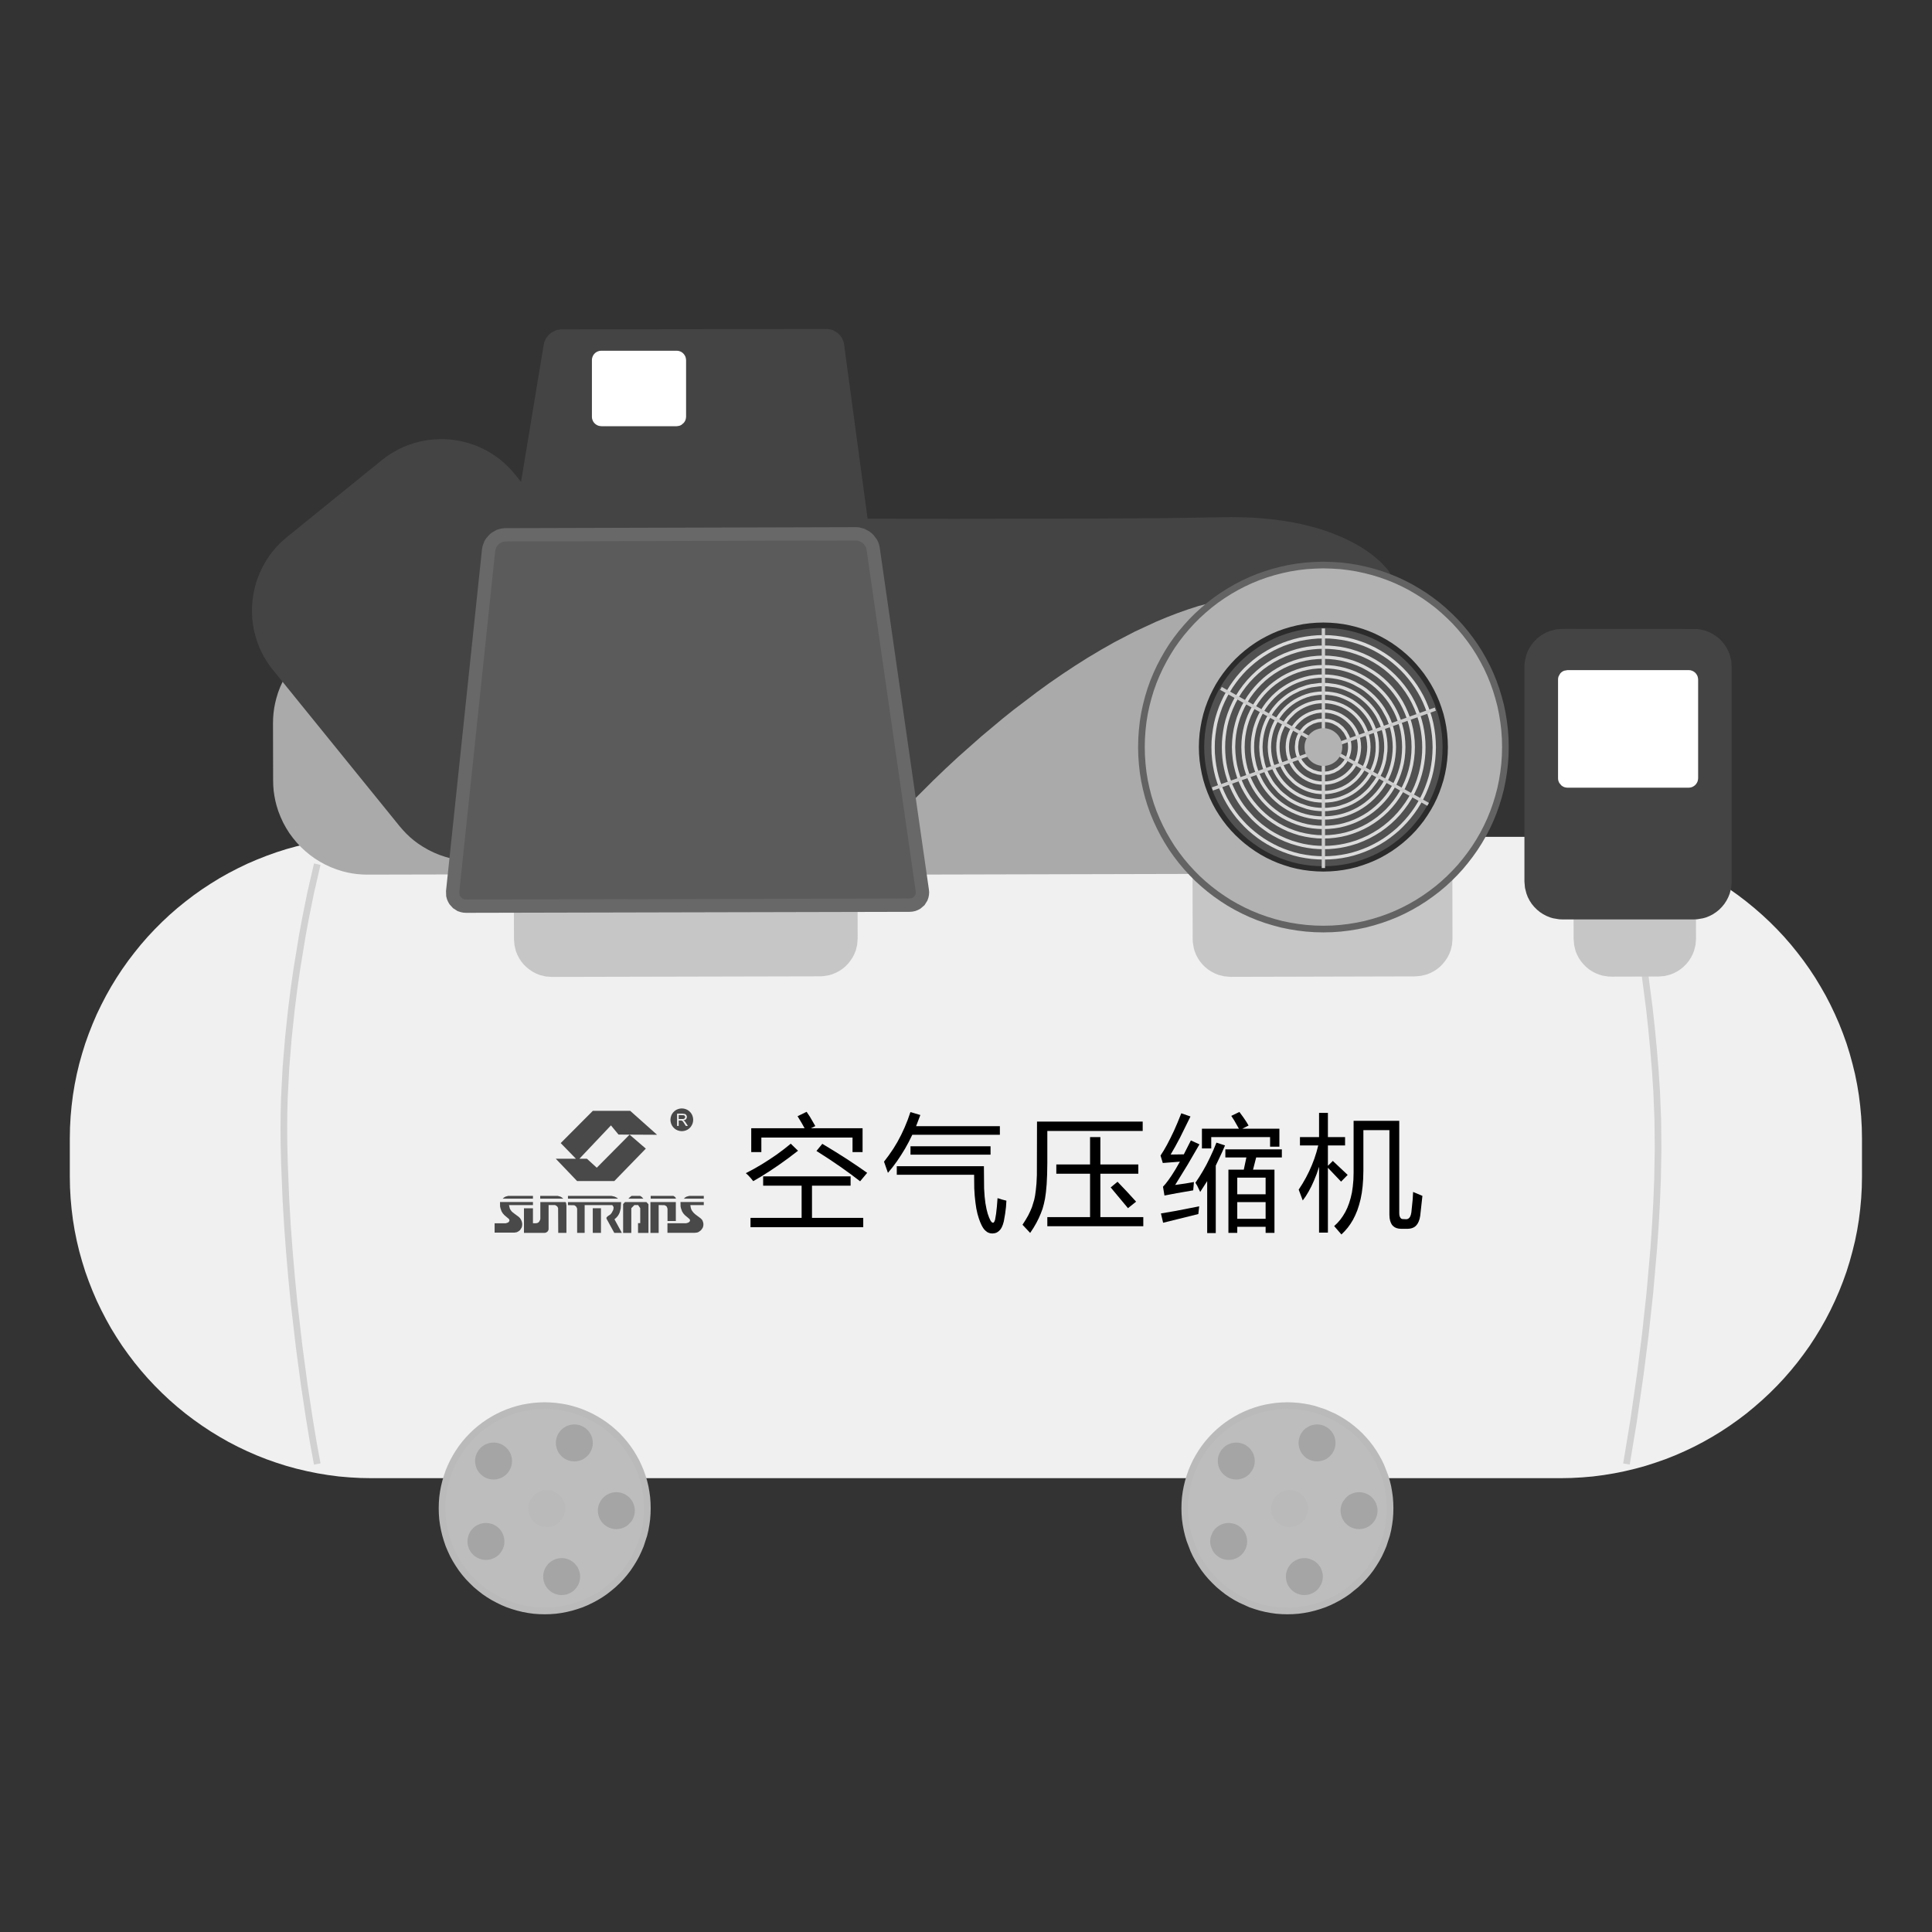 <?xml version="1.0" standalone="no"?><!DOCTYPE svg PUBLIC "-//W3C//DTD SVG 1.1//EN" "http://www.w3.org/Graphics/SVG/1.1/DTD/svg11.dtd"><svg height="200" node-id="1" sillyvg="true" template-height="2903" template-width="2903" version="1.1" viewBox="0 0 2903 2903" width="200" xmlns="http://www.w3.org/2000/svg" xmlns:xlink="http://www.w3.org/1999/xlink"><rect x="0" y="0" width="2903" height="2903" fill="#333333" stroke="none"/><defs node-id="116"><linearGradient gradientUnits="objectBoundingBox" id="SVGID_1_" node-id="3" spreadMethod="pad" x1="1451.34" x2="1451.34" y1="1257.37" y2="2221.149"><stop offset="0.021" stop-color="#f0f0f0"></stop><stop offset="0.393" stop-color="#ffffff"></stop><stop offset="0.79" stop-color="#9e9e9e"></stop><stop offset="0.984" stop-color="#5c5c5c"></stop></linearGradient><linearGradient gradientUnits="objectBoundingBox" id="SVGID_2_" node-id="35" spreadMethod="pad" x1="14851.971" x2="13997.895" y1="18219.633" y2="18219.633"><stop offset="0" stop-color="#ffffff"></stop><stop offset="1" stop-color="#bdbdbd"></stop></linearGradient><linearGradient gradientUnits="objectBoundingBox" id="SVGID_3_" node-id="46" spreadMethod="pad" x1="17940.816" x2="17086.74" y1="18219.633" y2="18219.633"><stop offset="0" stop-color="#ffffff"></stop><stop offset="1" stop-color="#bdbdbd"></stop></linearGradient><linearGradient gradientUnits="objectBoundingBox" id="SVGID_4_" node-id="56" spreadMethod="pad" x1="451.523" x2="451.523" y1="1297.266" y2="2200.78"><stop offset="0.021" stop-color="#d1d1d1"></stop><stop offset="0.393" stop-color="#cfcfcf"></stop><stop offset="0.79" stop-color="#828282"></stop><stop offset="0.984" stop-color="#454545"></stop></linearGradient><linearGradient gradientUnits="objectBoundingBox" id="SVGID_5_" node-id="62" spreadMethod="pad" x1="2467.732" x2="2467.732" y1="1297.487" y2="2200.704"><stop offset="0.021" stop-color="#d1d1d1"></stop><stop offset="0.393" stop-color="#cfcfcf"></stop><stop offset="0.79" stop-color="#828282"></stop><stop offset="0.984" stop-color="#454545"></stop></linearGradient><linearGradient gradientUnits="objectBoundingBox" id="SVGID_6_" node-id="90" spreadMethod="pad" x1="1988.524" x2="1988.524" y1="1395.974" y2="849.044"><stop offset="0" stop-color="#ffffff"></stop><stop offset="1" stop-color="#b2b2b2"></stop></linearGradient><linearGradient gradientUnits="objectBoundingBox" id="SVGID_7_" node-id="111" spreadMethod="pad" x1="1988.524" x2="1988.524" y1="1150.854" y2="1094.162"><stop offset="0" stop-color="#ffffff"></stop><stop offset="1" stop-color="#b2b2b2"></stop></linearGradient></defs><g node-id="364"><path d="M 2797.80 1767.60 L 2797.50 1784.30 L 2796.60 1800.70 L 2795.10 1817.00 L 2793.10 1833.00 L 2790.50 1848.90 L 2787.30 1864.70 L 2783.50 1880.20 L 2779.30 1895.50 L 2774.60 1910.60 L 2769.30 1925.40 L 2763.50 1940.10 L 2757.20 1954.50 L 2750.50 1968.60 L 2743.30 1982.50 L 2735.60 1996.10 L 2727.50 2009.40 L 2719.00 2022.40 L 2710.00 2035.00 L 2700.60 2047.40 L 2690.80 2059.40 L 2680.60 2071.10 L 2670.00 2082.40 L 2659.10 2093.30 L 2647.70 2103.90 L 2636.00 2114.10 L 2624.00 2124.00 L 2611.70 2133.30 L 2599.00 2142.30 L 2586.00 2150.90 L 2572.70 2159.00 L 2559.10 2166.70 L 2545.30 2173.90 L 2531.20 2180.60 L 2516.80 2186.90 L 2502.10 2192.70 L 2487.20 2197.90 L 2472.20 2202.70 L 2456.90 2206.90 L 2441.30 2210.60 L 2425.50 2213.80 L 2409.70 2216.40 L 2393.60 2218.50 L 2377.40 2219.90 L 2360.90 2220.80 L 2344.30 2221.10 L 558.40 2221.10 L 541.70 2220.80 L 525.30 2219.90 L 509.00 2218.50 L 493.00 2216.40 L 477.20 2213.80 L 461.40 2210.60 L 445.80 2206.90 L 430.50 2202.70 L 415.40 2197.90 L 400.60 2192.70 L 385.90 2186.90 L 371.50 2180.60 L 357.40 2173.90 L 343.50 2166.70 L 330.00 2159.00 L 316.70 2150.90 L 303.70 2142.30 L 291.00 2133.30 L 278.70 2124.00 L 266.60 2114.10 L 254.90 2103.90 L 243.60 2093.30 L 232.70 2082.40 L 222.10 2071.10 L 211.90 2059.40 L 202.10 2047.40 L 192.70 2035.00 L 183.70 2022.40 L 175.20 2009.40 L 167.00 1996.10 L 159.40 1982.50 L 152.20 1968.60 L 145.40 1954.50 L 139.20 1940.10 L 133.40 1925.40 L 128.10 1910.60 L 123.40 1895.50 L 119.10 1880.20 L 115.40 1864.70 L 112.20 1848.90 L 109.60 1833.00 L 107.60 1817.00 L 106.10 1800.70 L 105.20 1784.30 L 104.90 1767.60 L 104.90 1710.90 L 105.20 1694.20 L 106.10 1677.80 L 107.60 1661.50 L 109.60 1645.50 L 112.20 1629.70 L 115.40 1613.80 L 119.10 1598.30 L 123.40 1583.00 L 128.10 1567.90 L 133.40 1553.10 L 139.20 1538.40 L 145.40 1524.00 L 152.20 1509.90 L 159.40 1496.00 L 167.00 1482.50 L 175.20 1469.10 L 183.70 1456.20 L 192.70 1443.50 L 202.10 1431.20 L 211.90 1419.10 L 222.10 1407.40 L 232.70 1396.10 L 243.60 1385.20 L 254.90 1374.60 L 266.60 1364.40 L 278.70 1354.60 L 291.00 1345.20 L 303.70 1336.20 L 316.70 1327.70 L 330.00 1319.50 L 343.50 1311.90 L 357.40 1304.70 L 371.50 1297.90 L 385.90 1291.70 L 400.60 1285.90 L 415.40 1280.60 L 430.50 1275.80 L 445.80 1271.60 L 461.40 1267.90 L 477.20 1264.70 L 493.00 1262.10 L 509.00 1260.10 L 525.30 1258.60 L 541.70 1257.70 L 558.40 1257.40 L 2344.30 1257.40 L 2360.90 1257.70 L 2377.40 1258.60 L 2393.60 1260.10 L 2409.70 1262.10 L 2425.50 1264.70 L 2441.30 1267.90 L 2456.90 1271.60 L 2472.20 1275.80 L 2487.30 1280.60 L 2502.10 1285.90 L 2516.80 1291.70 L 2531.20 1297.90 L 2545.30 1304.70 L 2559.10 1311.90 L 2572.70 1319.50 L 2586.00 1327.70 L 2599.00 1336.20 L 2611.70 1345.20 L 2624.00 1354.60 L 2636.00 1364.40 L 2647.70 1374.60 L 2659.10 1385.20 L 2670.00 1396.10 L 2680.60 1407.40 L 2690.80 1419.10 L 2700.60 1431.20 L 2710.00 1443.50 L 2719.00 1456.20 L 2727.50 1469.10 L 2735.60 1482.50 L 2743.30 1496.00 L 2750.50 1509.90 L 2757.20 1524.00 L 2763.50 1538.40 L 2769.30 1553.10 L 2774.60 1567.90 L 2779.30 1583.00 L 2783.50 1598.30 L 2787.30 1613.80 L 2790.50 1629.70 L 2793.10 1645.50 L 2795.10 1661.50 L 2796.60 1677.80 L 2797.50 1694.20 L 2797.80 1710.90 L 2797.80 1767.60 Z" fill="url(#SVGID_1_)" fill-rule="evenodd" group-id="1" node-id="175" stroke="none" target-height="963.7" target-width="2692.9" target-x="104.9" target-y="1257.4"></path></g><g node-id="365"><g node-id="381"><path d="M 977.30 1806.20 L 1015.50 1806.20 L 1015.50 1834.70 L 1003.00 1834.70 L 1003.00 1816.30 L 1002.10 1813.50 L 1001.20 1812.30 L 998.60 1810.90 L 989.70 1810.70 L 989.70 1852.60 L 977.30 1852.60 L 977.30 1806.20 Z" fill="#494949" fill-rule="evenodd" group-id="2,18" node-id="182" stroke="none" target-height="46.4" target-width="38.2" target-x="977.3" target-y="1806.2"></path><path d="M 939.10 1806.20 L 971.30 1806.20 L 974.40 1809.50 L 974.40 1852.60 L 958.70 1852.60 L 958.70 1837.90 L 962.00 1837.90 L 962.00 1815.40 L 958.80 1810.70 L 953.20 1810.70 L 948.60 1815.40 L 948.60 1852.60 L 936.30 1852.60 L 936.30 1809.20 Z" fill="#494949" fill-rule="evenodd" group-id="2,18" node-id="184" stroke="none" target-height="46.4" target-width="38.1" target-x="936.3" target-y="1806.2"></path><path d="M 853.40 1806.30 L 933.30 1806.30 L 932.70 1815.80 L 931.20 1821.70 L 929.90 1824.50 L 928.30 1827.10 L 926.10 1829.60 L 923.30 1832.10 L 934.40 1852.50 L 923.00 1852.50 L 911.50 1831.50 L 911.20 1830.30 L 911.40 1829.30 L 913.00 1827.60 L 917.40 1824.60 L 919.30 1822.10 L 921.50 1817.90 L 922.00 1814.70 L 921.70 1813.30 L 921.00 1812.00 L 919.90 1810.80 L 878.50 1810.80 L 878.50 1852.50 L 867.20 1852.50 L 867.20 1816.50 L 866.90 1815.10 L 865.40 1812.60 L 863.00 1811.00 L 853.40 1810.80 L 853.40 1806.30 Z" fill="#494949" fill-rule="evenodd" group-id="2,18" node-id="186" stroke="none" target-height="46.2" target-width="81" target-x="853.4" target-y="1806.3"></path><path d="M 890.70 1815.50 L 903.00 1815.50 L 903.00 1852.50 L 890.70 1852.50 Z" fill="#494949" fill-rule="evenodd" group-id="2,18" node-id="188" stroke="none" target-height="37" target-width="12.3" target-x="890.7" target-y="1815.5"></path><path d="M 849.80 1806.20 L 850.50 1807.30 L 851.10 1811.10 L 851.10 1852.50 L 838.80 1852.50 L 838.60 1815.20 L 837.40 1812.90 L 835.90 1811.70 L 834.00 1810.70 L 824.30 1810.70 L 824.30 1846.60 L 824.10 1848.30 L 822.50 1850.80 L 819.80 1852.30 L 818.10 1852.50 L 787.30 1852.50 L 787.30 1815.60 L 800.80 1815.60 L 800.80 1838.00 L 805.60 1838.00 L 807.50 1837.60 L 809.00 1836.80 L 810.10 1835.70 L 811.60 1832.90 L 811.90 1831.30 L 811.90 1806.20 L 849.80 1806.20 Z" fill="#494949" fill-rule="evenodd" group-id="2,18" node-id="190" stroke="none" target-height="46.3" target-width="63.8" target-x="787.3" target-y="1806.2"></path><path d="M 1011.80 1796.90 L 977.70 1796.90 L 977.70 1801.10 L 1015.70 1801.10 L 1015.20 1799.70 L 1014.30 1798.50 L 1011.80 1796.90 Z" fill="#494949" fill-rule="evenodd" group-id="2,18" node-id="192" stroke="none" target-height="4.2" target-width="38" target-x="977.7" target-y="1796.9"></path><path d="M 961.90 1796.90 L 949.00 1796.90 L 946.50 1798.80 L 944.20 1801.10 L 966.70 1801.10 L 964.50 1798.70 L 961.90 1796.90 Z" fill="#494949" fill-rule="evenodd" group-id="2,18" node-id="194" stroke="none" target-height="4.2" target-width="22.5" target-x="944.2" target-y="1796.9"></path><path d="M 1035.90 1796.90 L 1057.50 1796.90 L 1057.50 1801.10 L 1027.40 1801.10 L 1029.60 1799.20 L 1031.70 1798.00 L 1035.90 1796.90 Z" fill="#494949" fill-rule="evenodd" group-id="2,18" node-id="196" stroke="none" target-height="4.2" target-width="30.1" target-x="1027.4" target-y="1796.9"></path><path d="M 837.90 1796.90 L 811.70 1796.90 L 811.70 1801.10 L 846.40 1801.10 L 844.10 1799.20 L 842.00 1798.00 L 837.90 1796.90 Z" fill="#494949" fill-rule="evenodd" group-id="2,18" node-id="198" stroke="none" target-height="4.2" target-width="34.7" target-x="811.7" target-y="1796.9"></path><path d="M 918.70 1796.90 L 853.40 1796.90 L 853.40 1801.10 L 928.60 1801.10 L 927.10 1799.80 L 923.50 1798.00 L 918.70 1796.90 Z" fill="#494949" fill-rule="evenodd" group-id="2,18" node-id="200" stroke="none" target-height="4.2" target-width="75.2" target-x="853.4" target-y="1796.9"></path><path d="M 763.70 1796.90 L 800.80 1796.90 L 800.80 1801.10 L 755.30 1801.10 L 757.50 1799.20 L 759.60 1798.00 L 763.70 1796.90 Z" fill="#494949" fill-rule="evenodd" group-id="2,18" node-id="202" stroke="none" target-height="4.2" target-width="45.5" target-x="755.3" target-y="1796.9"></path><path d="M 1022.50 1806.10 L 1057.50 1806.10 L 1057.50 1810.80 L 1037.30 1810.80 L 1037.90 1814.50 L 1038.70 1817.20 L 1039.90 1819.40 L 1042.20 1822.30 L 1044.80 1824.70 L 1053.20 1831.00 L 1055.30 1833.40 L 1056.40 1836.20 L 1056.90 1838.60 L 1056.90 1840.90 L 1056.50 1843.20 L 1055.70 1845.20 L 1053.20 1848.60 L 1049.80 1851.10 L 1047.90 1851.90 L 1044.10 1852.40 L 1002.90 1852.40 L 1002.90 1838.00 L 1031.10 1838.00 L 1034.20 1837.10 L 1035.60 1836.10 L 1036.60 1834.90 L 1036.80 1834.00 L 1036.70 1833.00 L 1036.10 1831.80 L 1029.10 1825.90 L 1026.80 1823.30 L 1024.90 1820.30 L 1023.20 1815.60 L 1022.60 1812.70 L 1022.50 1806.10 Z" fill="#494949" fill-rule="evenodd" group-id="2,18" node-id="204" stroke="none" target-height="46.3" target-width="54.6" target-x="1002.9" target-y="1806.1"></path><path d="M 751.30 1806.10 L 800.80 1806.10 L 800.80 1810.80 L 764.80 1810.80 L 766.00 1815.80 L 766.90 1817.60 L 768.60 1820.00 L 770.60 1821.90 L 779.50 1828.50 L 781.40 1830.40 L 782.90 1832.70 L 784.00 1835.40 L 784.60 1837.90 L 784.70 1840.20 L 784.40 1842.60 L 783.80 1844.60 L 781.50 1848.20 L 780.10 1849.50 L 776.60 1851.50 L 773.00 1852.10 L 743.20 1852.10 L 743.20 1838.10 L 759.90 1838.10 L 763.00 1837.10 L 764.50 1836.10 L 765.60 1834.00 L 764.90 1831.80 L 757.90 1825.90 L 755.60 1823.30 L 753.70 1820.30 L 752.00 1815.60 L 751.40 1812.70 L 751.30 1806.10 Z" fill="#494949" fill-rule="evenodd" group-id="2,18" node-id="206" stroke="none" target-height="46" target-width="57.6" target-x="743.2" target-y="1806.1"></path></g><path d="M 890.80 1669.10 L 946.90 1669.10 L 987.30 1705.10 L 929.40 1704.80 L 918.00 1691.00 L 870.60 1741.10 L 881.90 1741.10 L 896.70 1754.60 L 946.00 1704.90 L 970.40 1725.90 L 923.10 1774.60 L 867.10 1774.60 L 835.10 1741.10 L 865.40 1741.10 L 842.50 1717.60 Z" fill="#494949" fill-rule="evenodd" group-id="2" node-id="209" stroke="none" target-height="105.5" target-width="152.2" target-x="835.1" target-y="1669.1"></path><g node-id="382"><path d="M 1029.10 1680.10 L 1029.60 1678.40 L 1029.30 1677.20 L 1028.60 1676.30 L 1027.50 1675.70 L 1019.80 1675.40 L 1019.80 1681.50 L 1026.60 1681.40 L 1027.70 1681.20 L 1029.10 1680.10 Z" fill="#494949" fill-rule="evenodd" group-id="2,19" node-id="213" stroke="none" target-height="6.1" target-width="9.8" target-x="1019.8" target-y="1675.4"></path><path d="M 1024.50 1665.50 L 1021.40 1665.80 L 1018.50 1666.60 L 1015.90 1667.80 L 1013.50 1669.50 L 1011.40 1671.60 L 1009.70 1674.00 L 1008.50 1676.60 L 1007.70 1679.50 L 1007.40 1682.60 L 1007.70 1685.70 L 1008.50 1688.60 L 1009.70 1691.20 L 1011.40 1693.60 L 1013.50 1695.70 L 1015.90 1697.40 L 1018.50 1698.60 L 1021.40 1699.40 L 1024.50 1699.70 L 1027.60 1699.40 L 1030.50 1698.60 L 1033.10 1697.40 L 1035.50 1695.70 L 1037.60 1693.60 L 1039.20 1691.20 L 1040.50 1688.60 L 1041.30 1685.70 L 1041.60 1682.60 L 1041.30 1679.50 L 1040.50 1676.60 L 1039.30 1674.00 L 1037.60 1671.60 L 1035.50 1669.50 L 1033.10 1667.80 L 1030.50 1666.60 L 1027.60 1665.80 L 1024.50 1665.50 Z M 1030.50 1691.80 L 1026.40 1685.40 L 1025.10 1684.20 L 1024.00 1683.70 L 1019.80 1683.60 L 1019.80 1691.80 L 1017.40 1691.80 L 1017.40 1673.40 L 1025.60 1673.40 L 1029.30 1673.90 L 1030.40 1674.60 L 1031.30 1675.70 L 1031.90 1677.00 L 1032.10 1678.40 L 1031.50 1680.80 L 1029.90 1682.50 L 1026.90 1683.40 L 1028.40 1684.30 L 1029.40 1685.40 L 1033.60 1691.80 L 1030.50 1691.80 Z" fill="#494949" fill-rule="evenodd" group-id="2,19" node-id="215" stroke="none" target-height="34.2" target-width="34.2" target-x="1007.4" target-y="1665.5"></path></g></g><g node-id="366"><path d="M 1188.20 1718.50 L 1199.10 1729.10 L 1184.30 1740.40 L 1170.20 1750.50 L 1156.70 1759.60 L 1143.90 1767.70 L 1131.80 1774.80 L 1127.80 1769.90 L 1124.10 1765.90 L 1120.70 1762.80 L 1132.60 1756.50 L 1144.30 1749.70 L 1155.70 1742.50 L 1166.80 1735.00 L 1177.60 1727.00 L 1188.20 1718.50 Z M 1127.70 1830.00 L 1204.50 1830.00 L 1204.50 1781.60 L 1146.70 1781.60 L 1146.70 1767.60 L 1278.10 1767.60 L 1278.10 1781.60 L 1220.10 1781.60 L 1220.10 1830.00 L 1297.10 1830.00 L 1297.10 1844.00 L 1127.70 1844.00 L 1127.70 1830.00 Z M 1128.80 1695.30 L 1209.00 1695.30 L 1204.40 1687.10 L 1198.40 1677.20 L 1212.00 1670.60 L 1216.90 1677.90 L 1225.10 1692.00 L 1218.40 1695.30 L 1296.10 1695.30 L 1296.10 1731.10 L 1281.00 1731.10 L 1281.00 1709.30 L 1144.00 1709.30 L 1144.00 1731.10 L 1128.80 1731.10 L 1128.80 1695.30 Z M 1235.60 1718.70 L 1255.20 1730.60 L 1272.90 1741.80 L 1288.80 1752.40 L 1303.00 1762.30 L 1292.40 1775.00 L 1278.60 1764.50 L 1263.10 1753.40 L 1245.90 1741.70 L 1226.80 1729.40 L 1235.60 1718.70 Z" fill="#000000" fill-rule="nonzero" group-id="3" node-id="221" stroke="none" target-height="173.4" target-width="182.3" target-x="1120.7" target-y="1670.6"></path><path d="M 1328.30 1745.50 L 1335.60 1735.80 L 1342.40 1725.90 L 1348.60 1715.60 L 1354.20 1705.00 L 1359.30 1694.00 L 1363.90 1682.70 L 1368.00 1671.00 L 1382.90 1675.40 L 1376.50 1692.20 L 1502.40 1692.20 L 1502.40 1705.10 L 1370.80 1705.10 L 1365.50 1715.80 L 1359.90 1726.00 L 1353.90 1735.70 L 1347.70 1745.00 L 1341.10 1753.90 L 1334.20 1762.30 L 1328.30 1745.50 Z M 1347.50 1765.20 L 1347.50 1752.30 L 1478.40 1752.30 L 1478.70 1785.80 L 1479.50 1797.90 L 1480.70 1808.00 L 1482.30 1816.60 L 1484.10 1823.60 L 1486.20 1829.50 L 1488.40 1834.20 L 1490.00 1836.30 L 1491.30 1837.10 L 1492.30 1837.30 L 1493.20 1836.80 L 1494.20 1835.40 L 1495.20 1832.70 L 1496.70 1823.90 L 1497.90 1813.20 L 1498.90 1800.30 L 1505.60 1802.40 L 1512.20 1804.10 L 1511.60 1813.60 L 1510.30 1823.90 L 1508.30 1835.30 L 1506.90 1840.10 L 1505.30 1844.00 L 1503.50 1847.00 L 1501.40 1849.30 L 1499.20 1851.10 L 1496.80 1852.40 L 1494.10 1853.10 L 1491.20 1853.40 L 1488.40 1853.20 L 1485.90 1852.50 L 1483.50 1851.40 L 1481.30 1849.70 L 1479.10 1847.60 L 1477.10 1844.90 L 1475.10 1841.40 L 1472.80 1836.30 L 1470.70 1830.50 L 1468.70 1823.70 L 1467.00 1815.90 L 1465.70 1807.00 L 1464.60 1796.90 L 1463.90 1785.40 L 1463.70 1765.20 L 1347.50 1765.20 Z M 1368.10 1722.40 L 1488.40 1722.40 L 1488.40 1735.00 L 1368.10 1735.00 L 1368.10 1722.40 Z" fill="#000000" fill-rule="nonzero" group-id="3" node-id="223" stroke="none" target-height="182.4" target-width="183.9" target-x="1328.3" target-y="1671"></path><path d="M 1573.70 1747.10 L 1573.40 1764.70 L 1572.70 1779.40 L 1571.60 1791.50 L 1570.20 1801.30 L 1568.50 1809.10 L 1566.60 1816.10 L 1564.00 1823.10 L 1560.90 1830.30 L 1557.20 1837.60 L 1552.90 1845.00 L 1547.90 1852.60 L 1536.40 1840.30 L 1541.00 1833.10 L 1544.90 1826.40 L 1548.00 1820.00 L 1550.60 1813.90 L 1554.00 1802.80 L 1555.30 1796.50 L 1556.40 1788.40 L 1557.40 1778.30 L 1558.00 1765.80 L 1558.20 1685.30 L 1717.00 1685.30 L 1717.00 1699.40 L 1573.70 1699.40 L 1573.70 1747.10 Z M 1573.70 1828.80 L 1637.90 1828.80 L 1637.90 1763.60 L 1587.20 1763.60 L 1587.20 1749.70 L 1637.90 1749.70 L 1637.90 1708.60 L 1653.40 1708.60 L 1653.40 1749.70 L 1710.40 1749.70 L 1710.40 1763.60 L 1653.40 1763.60 L 1653.40 1828.80 L 1717.90 1828.80 L 1717.90 1842.50 L 1573.70 1842.50 L 1573.70 1828.80 Z M 1668.90 1784.20 L 1679.20 1775.70 L 1693.10 1790.30 L 1707.10 1805.60 L 1694.90 1815.40 L 1668.90 1784.20 Z" fill="#000000" fill-rule="nonzero" group-id="3" node-id="225" stroke="none" target-height="167.3" target-width="181.5" target-x="1536.4" target-y="1685.3"></path><path d="M 1765.80 1780.50 L 1781.30 1778.30 L 1794.00 1776.10 L 1792.90 1788.60 L 1767.90 1792.90 L 1749.70 1796.40 L 1747.50 1783.10 L 1751.20 1779.00 L 1755.50 1773.40 L 1760.50 1766.20 L 1766.30 1757.00 L 1772.90 1745.50 L 1747.20 1747.50 L 1743.80 1736.30 L 1748.70 1728.60 L 1753.60 1720.00 L 1758.70 1710.10 L 1764.00 1699.10 L 1769.40 1686.70 L 1775.00 1672.80 L 1788.80 1677.60 L 1773.10 1709.40 L 1765.90 1722.80 L 1759.00 1734.80 L 1778.80 1734.50 L 1789.40 1713.60 L 1802.30 1719.50 L 1784.50 1750.10 L 1765.80 1780.50 Z M 1744.40 1823.30 L 1765.50 1819.70 L 1801.90 1812.60 L 1800.60 1824.20 L 1747.70 1837.30 L 1744.40 1823.30 Z M 1796.20 1777.20 L 1802.00 1768.50 L 1807.60 1759.30 L 1813.00 1749.60 L 1818.10 1739.30 L 1823.10 1728.40 L 1827.80 1716.90 L 1840.70 1721.10 L 1836.10 1731.70 L 1826.80 1751.40 L 1826.80 1852.80 L 1813.90 1852.80 L 1813.90 1774.70 L 1803.40 1791.00 L 1799.00 1781.80 L 1796.20 1777.20 Z M 1806.00 1696.00 L 1861.60 1696.00 L 1854.50 1683.50 L 1850.10 1676.70 L 1862.30 1670.80 L 1868.10 1678.70 L 1872.70 1685.50 L 1876.10 1691.20 L 1866.60 1696.00 L 1922.40 1696.00 L 1922.40 1723.00 L 1908.40 1723.00 L 1908.40 1708.60 L 1820.00 1708.60 L 1820.00 1725.60 L 1806.00 1725.60 L 1806.00 1696.00 Z M 1841.20 1727.00 L 1926.10 1727.00 L 1926.10 1739.20 L 1887.50 1739.20 L 1882.80 1757.50 L 1915.00 1757.50 L 1915.00 1852.50 L 1901.70 1852.50 L 1901.70 1843.40 L 1859.10 1843.40 L 1859.10 1852.50 L 1845.80 1852.50 L 1845.80 1757.50 L 1868.90 1757.50 L 1872.80 1739.20 L 1841.20 1739.20 L 1841.20 1727.00 Z M 1901.70 1769.50 L 1859.10 1769.50 L 1859.10 1794.50 L 1901.70 1794.50 L 1901.70 1769.50 Z M 1859.10 1831.40 L 1901.70 1831.40 L 1901.70 1806.30 L 1859.10 1806.30 L 1859.10 1831.40 Z" fill="#000000" fill-rule="nonzero" group-id="3" node-id="227" stroke="none" target-height="182" target-width="182.3" target-x="1743.8" target-y="1670.8"></path><path d="M 1951.40 1787.50 L 1957.10 1778.60 L 1962.30 1769.50 L 1967.00 1760.20 L 1971.20 1750.70 L 1974.90 1741.10 L 1978.10 1731.20 L 1980.80 1721.10 L 1953.30 1721.10 L 1953.30 1708.60 L 1982.00 1708.60 L 1982.00 1672.20 L 1995.30 1672.20 L 1995.30 1708.60 L 2021.10 1708.60 L 2021.10 1721.10 L 1995.30 1721.10 L 1995.30 1751.70 L 2002.70 1744.40 L 2025.00 1765.40 L 2015.10 1775.50 L 1995.30 1754.70 L 1995.30 1852.10 L 1982.00 1852.10 L 1982.00 1753.20 L 1978.40 1764.00 L 1974.50 1773.70 L 1970.50 1782.50 L 1966.30 1790.40 L 1962.00 1797.50 L 1957.50 1803.80 L 1951.40 1787.50 Z M 2048.60 1698.10 L 2048.60 1759.10 L 2048.30 1771.10 L 2047.50 1782.20 L 2046.20 1792.50 L 2044.40 1801.90 L 2042.10 1810.60 L 2039.50 1818.60 L 2036.40 1826.00 L 2033.00 1832.80 L 2029.20 1839.00 L 2025.00 1844.80 L 2020.50 1850.00 L 2015.60 1854.90 L 2004.70 1842.30 L 2009.50 1837.70 L 2013.90 1832.70 L 2017.80 1827.20 L 2021.40 1821.20 L 2024.50 1814.80 L 2027.20 1807.70 L 2029.50 1800.10 L 2031.40 1791.80 L 2032.70 1782.80 L 2033.60 1773.00 L 2033.90 1762.40 L 2033.90 1684.10 L 2102.50 1684.10 L 2102.50 1822.80 L 2102.70 1826.00 L 2103.40 1828.30 L 2104.30 1829.90 L 2105.50 1831.10 L 2107.00 1831.70 L 2113.20 1832.00 L 2114.90 1831.70 L 2116.30 1831.00 L 2117.70 1829.80 L 2118.90 1828.00 L 2119.90 1825.40 L 2120.70 1821.70 L 2122.70 1802.00 L 2123.30 1791.00 L 2137.30 1796.90 L 2134.00 1826.80 L 2133.10 1831.40 L 2131.80 1835.20 L 2130.30 1838.30 L 2128.50 1840.80 L 2126.50 1842.80 L 2124.20 1844.30 L 2121.60 1845.40 L 2118.60 1846.10 L 2115.20 1846.40 L 2105.40 1846.40 L 2101.60 1846.10 L 2098.40 1845.30 L 2095.70 1844.10 L 2093.40 1842.40 L 2091.50 1840.30 L 2090.00 1837.60 L 2088.80 1834.30 L 2088.00 1830.30 L 2087.70 1825.30 L 2087.70 1698.10 L 2048.60 1698.10 Z" fill="#000000" fill-rule="nonzero" group-id="3" node-id="229" stroke="none" target-height="182.7" target-width="185.9" target-x="1951.4" target-y="1672.2"></path></g><g node-id="367"><path d="M 972.70 2266.30 L 972.50 2274.50 L 971.90 2282.60 L 970.80 2290.60 L 969.40 2298.50 L 967.50 2306.40 L 962.50 2321.70 L 959.40 2329.00 L 956.00 2336.30 L 952.10 2343.40 L 947.90 2350.20 L 943.40 2356.90 L 938.50 2363.30 L 933.20 2369.50 L 927.60 2375.40 L 921.60 2381.10 L 915.40 2386.30 L 909.00 2391.30 L 902.40 2395.80 L 895.50 2400.00 L 888.40 2403.80 L 881.20 2407.30 L 873.80 2410.40 L 866.20 2413.00 L 858.50 2415.30 L 850.70 2417.20 L 842.80 2418.70 L 834.80 2419.80 L 826.70 2420.40 L 818.50 2420.60 L 810.20 2420.40 L 802.10 2419.80 L 794.20 2418.70 L 786.20 2417.20 L 778.40 2415.30 L 770.70 2413.00 L 763.10 2410.40 L 755.70 2407.30 L 748.50 2403.80 L 741.40 2400.00 L 734.50 2395.80 L 727.90 2391.30 L 721.50 2386.30 L 715.30 2381.10 L 709.40 2375.40 L 703.70 2369.50 L 698.40 2363.30 L 693.50 2356.90 L 689.00 2350.20 L 684.80 2343.40 L 680.90 2336.30 L 677.50 2329.00 L 674.40 2321.70 L 671.80 2314.10 L 669.50 2306.40 L 667.60 2298.50 L 666.10 2290.60 L 665.00 2282.60 L 664.40 2274.50 L 664.20 2266.30 L 664.40 2258.10 L 665.00 2250.00 L 666.10 2242.00 L 667.60 2234.10 L 669.50 2226.30 L 671.80 2218.60 L 674.40 2211.00 L 677.50 2203.60 L 680.90 2196.40 L 684.80 2189.30 L 689.00 2182.40 L 693.50 2175.80 L 698.40 2169.40 L 703.70 2163.20 L 709.40 2157.20 L 715.30 2151.60 L 721.50 2146.30 L 727.90 2141.40 L 734.50 2136.90 L 741.40 2132.70 L 748.50 2128.80 L 755.70 2125.40 L 763.10 2122.30 L 770.70 2119.60 L 778.40 2117.30 L 786.20 2115.40 L 794.20 2114.00 L 802.10 2112.90 L 810.20 2112.30 L 818.50 2112.00 L 826.70 2112.30 L 834.80 2112.90 L 842.80 2114.00 L 850.70 2115.40 L 858.50 2117.30 L 866.20 2119.60 L 873.80 2122.30 L 881.20 2125.40 L 888.40 2128.80 L 895.50 2132.70 L 902.40 2136.90 L 909.00 2141.40 L 915.40 2146.30 L 921.60 2151.60 L 927.60 2157.20 L 933.20 2163.20 L 938.50 2169.40 L 943.40 2175.80 L 947.90 2182.40 L 952.10 2189.30 L 956.00 2196.40 L 959.40 2203.60 L 962.50 2211.00 L 965.20 2218.60 L 967.50 2226.30 L 969.40 2234.10 L 970.80 2242.00 L 971.90 2250.00 L 972.50 2258.10 L 972.70 2266.30 Z" fill="url(#SVGID_2_)" fill-rule="evenodd" group-id="4" node-id="234" stroke="#bababa" stroke-linecap="butt" stroke-width="10" target-height="308.6" target-width="308.5" target-x="664.2" target-y="2112"></path><path d="M 836.70 2342.10 L 833.10 2343.40 L 829.90 2345.00 L 826.90 2347.00 L 824.20 2349.40 L 821.90 2352.10 L 819.90 2355.10 L 818.30 2358.30 L 817.20 2361.60 L 816.40 2365.10 L 816.20 2368.70 L 816.40 2372.40 L 817.10 2376.10 L 818.30 2379.80 L 820.00 2383.00 L 822.00 2386.00 L 824.40 2388.70 L 827.10 2391.00 L 830.00 2393.00 L 833.20 2394.60 L 836.60 2395.70 L 840.10 2396.50 L 843.70 2396.70 L 847.40 2396.50 L 851.10 2395.80 L 854.70 2394.50 L 858.00 2392.90 L 861.00 2390.90 L 863.70 2388.50 L 866.00 2385.80 L 868.00 2382.80 L 869.60 2379.70 L 870.70 2376.30 L 871.40 2372.80 L 871.70 2369.20 L 871.50 2365.50 L 870.70 2361.80 L 869.50 2358.20 L 867.90 2354.90 L 865.80 2351.90 L 863.40 2349.20 L 860.80 2346.90 L 857.80 2344.90 L 854.60 2343.30 L 851.30 2342.20 L 847.80 2341.40 L 844.20 2341.20 L 840.50 2341.40 L 836.70 2342.10 Z" fill="#a5a5a5" fill-rule="evenodd" group-id="4" node-id="236" stroke="none" target-height="55.5" target-width="55.5" target-x="816.2" target-y="2341.2"></path><path d="M 918.90 2243.10 L 915.30 2244.30 L 912.00 2245.90 L 909.10 2248.00 L 906.40 2250.40 L 904.00 2253.00 L 902.10 2256.00 L 900.50 2259.20 L 899.30 2262.50 L 898.60 2266.10 L 898.30 2269.70 L 898.60 2273.30 L 899.30 2277.10 L 900.50 2280.70 L 902.20 2284.00 L 904.20 2287.00 L 906.60 2289.60 L 909.30 2292.00 L 912.20 2293.90 L 915.40 2295.50 L 918.80 2296.70 L 922.30 2297.40 L 925.90 2297.70 L 929.50 2297.40 L 933.30 2296.70 L 936.90 2295.50 L 940.20 2293.80 L 943.20 2291.80 L 948.20 2286.70 L 950.20 2283.80 L 951.70 2280.60 L 952.90 2277.20 L 953.60 2273.70 L 953.90 2270.10 L 953.70 2266.50 L 952.90 2262.70 L 951.70 2259.10 L 950.10 2255.80 L 948.00 2252.80 L 945.60 2250.10 L 943.00 2247.80 L 940.00 2245.80 L 936.80 2244.30 L 933.50 2243.10 L 929.90 2242.40 L 926.30 2242.10 L 922.70 2242.30 L 918.90 2243.10 Z" fill="#a5a5a5" fill-rule="evenodd" group-id="4" node-id="238" stroke="none" target-height="55.6" target-width="55.6" target-x="898.3" target-y="2242.1"></path><path d="M 723.00 2289.30 L 719.40 2290.60 L 716.10 2292.20 L 713.10 2294.20 L 710.40 2296.60 L 708.10 2299.30 L 706.10 2302.30 L 704.50 2305.50 L 703.40 2308.80 L 702.70 2312.30 L 702.40 2315.90 L 702.60 2319.60 L 703.40 2323.30 L 704.60 2327.00 L 706.20 2330.20 L 708.30 2333.20 L 710.70 2335.90 L 713.30 2338.20 L 716.30 2340.20 L 719.50 2341.80 L 722.80 2342.90 L 726.40 2343.70 L 729.90 2343.90 L 733.60 2343.70 L 737.40 2343.00 L 741.00 2341.70 L 744.30 2340.10 L 747.20 2338.10 L 749.90 2335.70 L 752.20 2333.00 L 754.20 2330.00 L 755.80 2326.90 L 757.00 2323.50 L 757.70 2320.00 L 757.90 2316.40 L 757.70 2312.70 L 757.00 2309.00 L 755.80 2305.40 L 754.10 2302.10 L 752.10 2299.10 L 749.70 2296.40 L 747.00 2294.10 L 744.10 2292.10 L 740.90 2290.50 L 737.50 2289.40 L 734.00 2288.70 L 730.40 2288.40 L 726.70 2288.60 L 723.00 2289.30 Z" fill="#a5a5a5" fill-rule="evenodd" group-id="4" node-id="240" stroke="none" target-height="55.5" target-width="55.5" target-x="702.4" target-y="2288.4"></path><path d="M 814.40 2240.00 L 810.80 2241.20 L 807.50 2242.90 L 804.60 2244.90 L 801.90 2247.30 L 799.50 2250.00 L 797.60 2252.90 L 796.00 2256.10 L 794.80 2259.50 L 794.10 2263.00 L 793.80 2266.60 L 794.10 2270.20 L 794.80 2274.00 L 796.00 2277.60 L 797.70 2280.90 L 799.70 2283.90 L 802.10 2286.60 L 804.80 2288.90 L 807.70 2290.90 L 810.90 2292.40 L 814.30 2293.60 L 817.80 2294.30 L 821.40 2294.60 L 825.00 2294.40 L 828.80 2293.60 L 832.40 2292.40 L 835.70 2290.80 L 838.70 2288.70 L 841.40 2286.30 L 843.70 2283.70 L 845.70 2280.70 L 847.20 2277.50 L 848.40 2274.20 L 849.10 2270.60 L 849.40 2267.00 L 849.20 2263.40 L 848.40 2259.60 L 847.20 2256.00 L 845.60 2252.70 L 843.50 2249.70 L 841.10 2247.10 L 838.50 2244.70 L 835.50 2242.80 L 832.30 2241.20 L 829.00 2240.00 L 825.40 2239.30 L 821.80 2239.00 L 818.20 2239.30 L 814.40 2240.00 Z" fill="#bababa" fill-rule="evenodd" group-id="4" node-id="242" stroke="none" target-height="55.6" target-width="55.6" target-x="793.8" target-y="2239"></path><path d="M 855.80 2141.30 L 852.20 2142.50 L 848.90 2144.20 L 845.90 2146.20 L 843.20 2148.60 L 840.90 2151.30 L 838.90 2154.20 L 837.40 2157.40 L 836.20 2160.80 L 835.50 2164.30 L 835.20 2167.90 L 835.40 2171.50 L 836.20 2175.30 L 837.40 2178.90 L 839.00 2182.20 L 841.10 2185.20 L 843.50 2187.90 L 846.10 2190.20 L 849.10 2192.20 L 852.30 2193.70 L 855.60 2194.90 L 859.20 2195.60 L 862.80 2195.90 L 866.40 2195.70 L 870.20 2194.90 L 873.80 2193.70 L 877.10 2192.10 L 880.00 2190.00 L 882.70 2187.60 L 885.10 2185.00 L 887.00 2182.00 L 888.60 2178.80 L 889.80 2175.50 L 890.50 2171.90 L 890.80 2168.30 L 890.50 2164.70 L 889.80 2160.90 L 888.60 2157.30 L 886.90 2154.00 L 884.90 2151.10 L 882.50 2148.40 L 879.80 2146.00 L 876.90 2144.10 L 873.70 2142.50 L 870.30 2141.30 L 866.80 2140.60 L 863.20 2140.30 L 859.60 2140.60 L 855.80 2141.30 Z" fill="#a5a5a5" fill-rule="evenodd" group-id="4" node-id="244" stroke="none" target-height="55.6" target-width="55.6" target-x="835.2" target-y="2140.3"></path><path d="M 734.40 2168.50 L 730.80 2169.80 L 727.50 2171.40 L 724.50 2173.40 L 721.90 2175.80 L 719.50 2178.50 L 717.60 2181.40 L 716.00 2184.60 L 714.80 2188.00 L 714.10 2191.50 L 713.80 2195.10 L 714.10 2198.80 L 714.80 2202.50 L 716.00 2206.10 L 717.70 2209.40 L 719.70 2212.40 L 722.10 2215.10 L 724.80 2217.40 L 727.70 2219.40 L 730.90 2221.00 L 734.20 2222.10 L 737.80 2222.80 L 741.40 2223.10 L 745.00 2222.90 L 748.80 2222.10 L 752.40 2220.90 L 755.70 2219.30 L 758.70 2217.20 L 761.40 2214.80 L 763.70 2212.20 L 765.60 2209.20 L 767.20 2206.00 L 768.40 2202.70 L 769.10 2199.20 L 769.40 2195.60 L 769.20 2191.90 L 768.40 2188.10 L 767.20 2184.50 L 765.50 2181.30 L 763.50 2178.30 L 761.10 2175.60 L 758.40 2173.30 L 755.50 2171.30 L 752.30 2169.70 L 749.00 2168.60 L 745.40 2167.80 L 741.80 2167.60 L 738.20 2167.80 L 734.40 2168.50 Z" fill="#a5a5a5" fill-rule="evenodd" group-id="4" node-id="246" stroke="none" target-height="55.5" target-width="55.6" target-x="713.8" target-y="2167.6"></path></g><g node-id="368"><path d="M 2088.70 2266.30 L 2088.50 2274.50 L 2087.90 2282.60 L 2086.80 2290.60 L 2085.40 2298.50 L 2083.50 2306.40 L 2078.50 2321.70 L 2075.40 2329.00 L 2072.00 2336.30 L 2068.10 2343.40 L 2063.90 2350.20 L 2059.40 2356.90 L 2054.50 2363.30 L 2049.20 2369.50 L 2043.60 2375.40 L 2037.60 2381.10 L 2025.00 2391.30 L 2018.40 2395.80 L 2011.50 2400.00 L 2004.40 2403.80 L 1997.20 2407.30 L 1989.80 2410.40 L 1982.20 2413.00 L 1974.50 2415.30 L 1966.70 2417.20 L 1958.80 2418.70 L 1950.80 2419.80 L 1942.70 2420.40 L 1934.50 2420.60 L 1926.20 2420.40 L 1918.10 2419.80 L 1910.20 2418.70 L 1902.20 2417.20 L 1894.40 2415.30 L 1886.70 2413.00 L 1879.10 2410.40 L 1864.50 2403.80 L 1857.40 2400.00 L 1850.50 2395.80 L 1843.90 2391.30 L 1837.50 2386.30 L 1831.30 2381.10 L 1825.40 2375.40 L 1819.70 2369.50 L 1814.40 2363.30 L 1809.50 2356.90 L 1805.00 2350.20 L 1800.80 2343.40 L 1796.90 2336.30 L 1793.50 2329.00 L 1787.80 2314.10 L 1785.50 2306.40 L 1783.60 2298.50 L 1782.10 2290.60 L 1781.00 2282.60 L 1780.40 2274.50 L 1780.20 2266.30 L 1780.40 2258.10 L 1781.00 2250.00 L 1782.10 2242.00 L 1783.60 2234.10 L 1785.50 2226.30 L 1787.80 2218.60 L 1790.40 2211.00 L 1793.50 2203.60 L 1796.90 2196.40 L 1800.80 2189.30 L 1805.00 2182.40 L 1809.50 2175.80 L 1814.40 2169.40 L 1819.70 2163.20 L 1825.40 2157.20 L 1831.30 2151.60 L 1837.50 2146.30 L 1843.90 2141.40 L 1850.50 2136.90 L 1857.40 2132.70 L 1864.50 2128.80 L 1871.70 2125.40 L 1879.10 2122.30 L 1886.70 2119.60 L 1894.40 2117.30 L 1902.20 2115.40 L 1910.20 2114.00 L 1918.10 2112.90 L 1926.20 2112.30 L 1934.50 2112.00 L 1942.70 2112.30 L 1950.80 2112.90 L 1958.80 2114.00 L 1966.70 2115.40 L 1974.50 2117.30 L 1989.80 2122.30 L 2004.40 2128.80 L 2011.50 2132.70 L 2018.40 2136.90 L 2025.00 2141.40 L 2031.40 2146.30 L 2037.60 2151.60 L 2043.60 2157.20 L 2049.20 2163.20 L 2054.50 2169.40 L 2059.40 2175.80 L 2063.90 2182.40 L 2068.10 2189.30 L 2072.00 2196.40 L 2075.40 2203.60 L 2081.20 2218.60 L 2083.50 2226.30 L 2085.40 2234.10 L 2086.80 2242.00 L 2087.90 2250.00 L 2088.50 2258.10 L 2088.70 2266.30 Z" fill="url(#SVGID_3_)" fill-rule="evenodd" group-id="5" node-id="251" stroke="#bababa" stroke-linecap="butt" stroke-width="10" target-height="308.6" target-width="308.5" target-x="1780.2" target-y="2112"></path><path d="M 1952.80 2342.10 L 1949.10 2343.40 L 1945.90 2345.00 L 1942.90 2347.00 L 1940.20 2349.40 L 1937.90 2352.10 L 1935.90 2355.10 L 1934.30 2358.30 L 1933.20 2361.60 L 1932.40 2365.10 L 1932.20 2368.70 L 1932.40 2372.40 L 1933.10 2376.10 L 1934.30 2379.80 L 1936.00 2383.00 L 1938.00 2386.00 L 1940.40 2388.70 L 1943.10 2391.00 L 1946.00 2393.00 L 1949.20 2394.60 L 1952.60 2395.70 L 1956.10 2396.50 L 1959.70 2396.70 L 1963.40 2396.50 L 1967.10 2395.80 L 1970.70 2394.50 L 1974.00 2392.90 L 1977.00 2390.90 L 1979.70 2388.50 L 1982.00 2385.80 L 1985.60 2379.70 L 1986.70 2376.30 L 1987.40 2372.80 L 1987.70 2369.20 L 1987.50 2365.50 L 1986.70 2361.80 L 1985.50 2358.20 L 1983.90 2354.90 L 1981.80 2351.90 L 1979.40 2349.20 L 1976.80 2346.90 L 1973.80 2344.90 L 1967.30 2342.20 L 1963.80 2341.40 L 1960.20 2341.20 L 1956.50 2341.40 L 1952.80 2342.10 Z" fill="#a5a5a5" fill-rule="evenodd" group-id="5" node-id="253" stroke="none" target-height="55.5" target-width="55.5" target-x="1932.2" target-y="2341.2"></path><path d="M 2034.90 2243.10 L 2031.30 2244.30 L 2028.00 2245.90 L 2025.10 2248.00 L 2022.40 2250.40 L 2018.10 2256.00 L 2016.50 2259.20 L 2015.30 2262.50 L 2014.60 2266.10 L 2014.30 2269.70 L 2014.60 2273.30 L 2015.30 2277.10 L 2016.50 2280.70 L 2018.20 2284.00 L 2020.20 2287.00 L 2022.60 2289.60 L 2025.30 2292.00 L 2028.20 2293.90 L 2031.40 2295.50 L 2034.80 2296.70 L 2038.30 2297.40 L 2041.90 2297.70 L 2045.50 2297.40 L 2049.30 2296.70 L 2052.90 2295.50 L 2056.20 2293.80 L 2059.20 2291.80 L 2061.90 2289.40 L 2064.20 2286.70 L 2066.20 2283.80 L 2067.70 2280.60 L 2068.90 2277.20 L 2069.60 2273.70 L 2069.90 2270.10 L 2069.70 2266.50 L 2068.90 2262.70 L 2067.70 2259.10 L 2066.10 2255.80 L 2064.00 2252.80 L 2061.60 2250.10 L 2059.00 2247.80 L 2056.00 2245.80 L 2052.80 2244.30 L 2049.50 2243.10 L 2045.90 2242.40 L 2042.30 2242.10 L 2038.70 2242.30 L 2034.90 2243.10 Z" fill="#a5a5a5" fill-rule="evenodd" group-id="5" node-id="255" stroke="none" target-height="55.6" target-width="55.6" target-x="2014.3" target-y="2242.1"></path><path d="M 1839.00 2289.30 L 1835.40 2290.60 L 1832.10 2292.20 L 1829.10 2294.20 L 1826.40 2296.60 L 1824.10 2299.30 L 1822.10 2302.30 L 1819.40 2308.80 L 1818.70 2312.30 L 1818.40 2315.90 L 1818.60 2319.60 L 1819.40 2323.30 L 1822.20 2330.20 L 1824.30 2333.20 L 1826.70 2335.90 L 1829.30 2338.20 L 1832.30 2340.20 L 1835.50 2341.80 L 1838.80 2342.90 L 1842.40 2343.70 L 1845.90 2343.90 L 1849.60 2343.70 L 1853.40 2343.00 L 1857.00 2341.70 L 1860.30 2340.10 L 1863.20 2338.10 L 1865.90 2335.70 L 1868.30 2333.00 L 1870.20 2330.00 L 1871.80 2326.90 L 1873.00 2323.50 L 1873.70 2320.00 L 1873.90 2316.40 L 1873.70 2312.70 L 1873.00 2309.00 L 1871.80 2305.40 L 1870.10 2302.10 L 1868.10 2299.10 L 1865.70 2296.40 L 1863.00 2294.10 L 1860.10 2292.10 L 1856.90 2290.50 L 1853.50 2289.40 L 1850.00 2288.70 L 1846.40 2288.40 L 1842.70 2288.60 L 1839.00 2289.30 Z" fill="#a5a5a5" fill-rule="evenodd" group-id="5" node-id="257" stroke="none" target-height="55.5" target-width="55.5" target-x="1818.4" target-y="2288.4"></path><path d="M 1930.40 2240.00 L 1926.80 2241.20 L 1923.50 2242.90 L 1920.60 2244.90 L 1917.90 2247.30 L 1915.50 2250.00 L 1913.60 2252.90 L 1910.80 2259.50 L 1910.10 2263.00 L 1909.80 2266.60 L 1910.10 2270.20 L 1910.80 2274.00 L 1912.00 2277.60 L 1913.70 2280.90 L 1915.70 2283.90 L 1918.10 2286.60 L 1920.80 2288.90 L 1923.70 2290.90 L 1926.90 2292.40 L 1930.30 2293.60 L 1933.80 2294.30 L 1937.40 2294.60 L 1941.00 2294.40 L 1944.80 2293.60 L 1948.40 2292.40 L 1951.70 2290.80 L 1954.70 2288.70 L 1957.40 2286.30 L 1959.70 2283.70 L 1961.70 2280.70 L 1963.20 2277.50 L 1965.10 2270.60 L 1965.40 2267.00 L 1965.20 2263.40 L 1964.40 2259.60 L 1963.20 2256.00 L 1961.60 2252.70 L 1959.50 2249.70 L 1957.10 2247.10 L 1954.50 2244.70 L 1951.50 2242.80 L 1948.30 2241.20 L 1945.00 2240.00 L 1941.40 2239.30 L 1937.80 2239.00 L 1934.20 2239.30 L 1930.40 2240.00 Z" fill="#bababa" fill-rule="evenodd" group-id="5" node-id="259" stroke="none" target-height="55.6" target-width="55.6" target-x="1909.8" target-y="2239"></path><path d="M 1971.80 2141.30 L 1968.20 2142.50 L 1961.90 2146.20 L 1959.20 2148.60 L 1956.90 2151.30 L 1954.90 2154.20 L 1953.40 2157.40 L 1952.20 2160.80 L 1951.50 2164.30 L 1951.20 2167.90 L 1951.40 2171.50 L 1952.20 2175.30 L 1953.40 2178.90 L 1955.00 2182.20 L 1957.10 2185.20 L 1959.50 2187.90 L 1962.10 2190.20 L 1965.10 2192.20 L 1968.30 2193.70 L 1971.60 2194.90 L 1975.20 2195.60 L 1978.80 2195.90 L 1982.40 2195.70 L 1986.20 2194.90 L 1989.80 2193.70 L 1993.10 2192.10 L 1996.00 2190.00 L 1998.70 2187.60 L 2001.10 2185.00 L 2003.00 2182.00 L 2004.60 2178.80 L 2005.80 2175.50 L 2006.50 2171.90 L 2006.80 2168.30 L 2006.50 2164.70 L 2005.80 2160.90 L 2004.60 2157.30 L 2002.90 2154.00 L 2000.90 2151.10 L 1998.50 2148.40 L 1995.80 2146.00 L 1992.90 2144.10 L 1989.70 2142.50 L 1986.30 2141.30 L 1982.80 2140.60 L 1979.20 2140.30 L 1975.60 2140.60 L 1971.80 2141.30 Z" fill="#a5a5a5" fill-rule="evenodd" group-id="5" node-id="261" stroke="none" target-height="55.6" target-width="55.6" target-x="1951.2" target-y="2140.3"></path><path d="M 1850.40 2168.50 L 1846.80 2169.80 L 1843.50 2171.40 L 1840.50 2173.40 L 1837.90 2175.80 L 1835.50 2178.50 L 1833.60 2181.40 L 1832.00 2184.60 L 1830.80 2188.00 L 1830.10 2191.50 L 1829.80 2195.10 L 1830.10 2198.80 L 1830.80 2202.50 L 1832.00 2206.10 L 1833.70 2209.40 L 1835.70 2212.40 L 1838.10 2215.10 L 1840.80 2217.40 L 1843.70 2219.40 L 1846.90 2221.00 L 1850.20 2222.10 L 1853.80 2222.80 L 1857.40 2223.10 L 1861.00 2222.90 L 1864.80 2222.10 L 1868.40 2220.90 L 1871.70 2219.30 L 1874.70 2217.20 L 1877.40 2214.80 L 1881.60 2209.20 L 1883.20 2206.00 L 1884.40 2202.70 L 1885.10 2199.20 L 1885.40 2195.60 L 1885.20 2191.90 L 1884.40 2188.10 L 1883.20 2184.50 L 1881.50 2181.30 L 1879.50 2178.30 L 1877.10 2175.60 L 1874.40 2173.30 L 1871.50 2171.30 L 1868.30 2169.70 L 1865.00 2168.60 L 1861.40 2167.80 L 1857.80 2167.60 L 1854.20 2167.80 L 1850.40 2168.50 Z" fill="#a5a5a5" fill-rule="evenodd" group-id="5" node-id="263" stroke="none" target-height="55.5" target-width="55.6" target-x="1829.8" target-y="2167.6"></path></g><path d="M 476.70 1298.50 L 466.70 1341.90 L 458.90 1380.80 L 454.50 1404.40 L 445.90 1456.90 L 441.80 1485.50 L 437.90 1516.40 L 433.40 1558.80 L 429.70 1603.50 L 427.30 1649.50 L 426.70 1672.80 L 426.50 1696.20 L 426.70 1719.80 L 427.40 1747.90 L 429.60 1802.60 L 432.00 1843.10 L 434.90 1882.00 L 438.20 1920.20 L 441.70 1956.30 L 449.50 2023.70 L 457.40 2082.60 L 464.80 2131.40 L 470.90 2168.30 L 476.70 2199.80" fill="none" node-id="266" stroke="url(#SVGID_4_)" stroke-linecap="butt" stroke-width="10" target-height="901.3" target-width="50.2" target-x="426.5" target-y="1298.5"></path><path d="M 2443.90 1298.50 L 2449.70 1328.00 L 2455.80 1361.80 L 2463.10 1405.60 L 2470.80 1457.40 L 2478.30 1515.20 L 2481.60 1545.50 L 2484.60 1576.80 L 2487.20 1608.50 L 2489.30 1640.40 L 2491.00 1682.90 L 2491.40 1726.30 L 2490.60 1772.10 L 2489.20 1806.80 L 2487.30 1841.40 L 2484.90 1875.90 L 2479.00 1943.20 L 2472.10 2006.50 L 2464.80 2064.20 L 2454.60 2135.00 L 2443.90 2199.80" fill="none" node-id="268" stroke="url(#SVGID_5_)" stroke-linecap="butt" stroke-width="10" target-height="901.3" target-width="47.5" target-x="2443.9" target-y="1298.5"></path><g node-id="369"><path d="M 1875.90 1290.30 L 1875.60 1293.40 L 1874.10 1299.10 L 1872.80 1301.70 L 1869.20 1306.30 L 1864.60 1309.90 L 1862.00 1311.20 L 1856.30 1312.80 L 1853.20 1313.00 L 1228.40 1314.50 L 1225.30 1314.30 L 1222.30 1313.70 L 1219.50 1312.70 L 1216.90 1311.40 L 1212.30 1307.80 L 1208.80 1303.30 L 1207.40 1300.60 L 1206.50 1297.90 L 1205.80 1294.90 L 1205.60 1291.80 L 1204.80 925.90 L 1205.00 922.70 L 1205.60 919.80 L 1207.90 914.40 L 1211.40 909.80 L 1216.00 906.30 L 1218.60 904.90 L 1221.40 904.00 L 1227.40 903.10 L 1852.30 901.70 L 1855.40 901.90 L 1858.30 902.50 L 1861.10 903.50 L 1863.70 904.80 L 1868.30 908.30 L 1871.90 912.90 L 1873.20 915.50 L 1874.20 918.30 L 1874.80 921.20 L 1875.00 924.30 L 1875.90 1290.30 Z" fill="#aaaaaa" fill-rule="evenodd" group-id="6" node-id="272" stroke="none" target-height="412.8" target-width="671.1" target-x="1204.8" target-y="901.7"></path></g><g node-id="370"><path d="M 966.60 1171.50 L 966.40 1179.40 L 965.70 1187.00 L 964.70 1194.50 L 963.30 1201.90 L 961.60 1209.10 L 958.80 1218.00 L 955.50 1226.60 L 951.70 1234.90 L 947.30 1243.00 L 942.40 1250.70 L 937.10 1258.10 L 931.40 1265.10 L 925.20 1271.70 L 918.50 1278.00 L 911.60 1283.70 L 904.20 1289.10 L 896.50 1294.00 L 888.50 1298.40 L 880.20 1302.20 L 871.60 1305.60 L 862.70 1308.40 L 855.50 1310.20 L 848.10 1311.60 L 840.60 1312.70 L 833.00 1313.30 L 825.20 1313.60 L 552.40 1314.20 L 544.60 1314.00 L 536.90 1313.40 L 529.40 1312.40 L 522.10 1311.00 L 514.80 1309.20 L 505.90 1306.40 L 497.30 1303.10 L 489.00 1299.30 L 481.00 1294.90 L 473.20 1290.10 L 465.90 1284.80 L 458.90 1279.00 L 452.20 1272.80 L 446.00 1266.20 L 440.20 1259.20 L 434.80 1251.90 L 429.90 1244.10 L 425.50 1236.10 L 421.70 1227.80 L 418.30 1219.20 L 415.50 1210.30 L 413.70 1203.10 L 412.30 1195.80 L 411.20 1188.30 L 410.60 1180.60 L 410.40 1172.80 L 410.20 1086.90 L 410.40 1079.10 L 411.00 1071.40 L 412.00 1063.90 L 413.40 1056.60 L 415.20 1049.30 L 417.90 1040.40 L 421.20 1031.80 L 425.10 1023.50 L 429.40 1015.50 L 434.30 1007.70 L 439.60 1000.40 L 445.40 993.40 L 451.60 986.70 L 458.20 980.50 L 465.20 974.70 L 472.50 969.40 L 480.20 964.40 L 488.20 960.00 L 496.50 956.20 L 505.10 952.80 L 514.00 950.00 L 521.20 948.20 L 528.60 946.80 L 536.10 945.70 L 543.70 945.10 L 551.60 944.90 L 824.30 944.20 L 832.10 944.40 L 839.80 945.10 L 847.30 946.10 L 854.70 947.50 L 861.90 949.20 L 870.80 952.00 L 879.40 955.30 L 887.70 959.10 L 895.70 963.50 L 903.50 968.40 L 910.90 973.70 L 917.90 979.40 L 924.50 985.60 L 930.70 992.30 L 936.50 999.20 L 941.90 1006.60 L 946.80 1014.30 L 951.20 1022.30 L 955.00 1030.60 L 958.40 1039.20 L 961.20 1048.10 L 963.00 1055.30 L 964.40 1062.70 L 965.50 1070.20 L 966.10 1077.80 L 966.40 1085.60 L 966.60 1171.50 Z" fill="#aaaaaa" fill-rule="evenodd" group-id="7" node-id="277" stroke="none" target-height="370" target-width="556.4" target-x="410.2" target-y="944.2"></path></g><g node-id="371"><path d="M 1288.70 1410.20 L 1288.00 1419.40 L 1285.90 1428.10 L 1283.70 1433.60 L 1281.00 1438.80 L 1277.80 1443.60 L 1274.10 1448.20 L 1270.10 1452.30 L 1265.60 1456.00 L 1260.70 1459.20 L 1255.50 1461.90 L 1250.00 1464.10 L 1245.80 1465.30 L 1236.80 1466.80 L 1232.20 1467.00 L 829.10 1467.90 L 819.90 1467.20 L 811.20 1465.10 L 805.70 1462.90 L 800.50 1460.20 L 795.70 1457.00 L 791.10 1453.30 L 787.00 1449.30 L 783.30 1444.80 L 780.10 1439.90 L 777.40 1434.70 L 775.20 1429.20 L 773.10 1420.60 L 772.30 1411.40 L 772.10 1312.80 L 772.30 1308.10 L 773.70 1299.20 L 774.90 1294.90 L 777.10 1289.40 L 779.80 1284.20 L 783.00 1279.40 L 786.60 1274.80 L 790.70 1270.70 L 795.20 1267.00 L 800.10 1263.80 L 805.30 1261.10 L 810.80 1258.90 L 819.40 1256.80 L 828.60 1256.00 L 1231.70 1255.10 L 1240.90 1255.80 L 1249.50 1257.90 L 1255.10 1260.10 L 1260.20 1262.80 L 1265.10 1266.00 L 1269.60 1269.60 L 1273.70 1273.70 L 1277.40 1278.20 L 1280.70 1283.10 L 1283.40 1288.30 L 1285.50 1293.80 L 1287.70 1302.40 L 1288.50 1311.60 L 1288.70 1410.20 Z" fill="#c6c6c6" fill-rule="evenodd" group-id="8" node-id="282" stroke="none" target-height="212.8" target-width="516.6" target-x="772.1" target-y="1255.1"></path></g><g node-id="372"><path d="M 2182.50 1410.30 L 2181.80 1419.50 L 2179.70 1428.20 L 2177.50 1433.70 L 2174.80 1438.90 L 2171.60 1443.70 L 2167.90 1448.30 L 2163.90 1452.40 L 2159.40 1456.10 L 2154.50 1459.30 L 2149.30 1462.00 L 2143.80 1464.20 L 2135.20 1466.30 L 2126.00 1467.10 L 1848.90 1467.80 L 1839.70 1467.00 L 1831.00 1464.90 L 1825.50 1462.70 L 1820.30 1460.00 L 1815.50 1456.90 L 1810.90 1453.20 L 1806.80 1449.10 L 1803.10 1444.60 L 1799.90 1439.70 L 1797.20 1434.60 L 1795.00 1429.00 L 1793.80 1424.80 L 1792.30 1415.90 L 1792.10 1411.20 L 1791.90 1312.60 L 1792.10 1307.90 L 1792.60 1303.40 L 1793.50 1299.00 L 1794.70 1294.80 L 1796.90 1289.20 L 1799.60 1284.10 L 1802.80 1279.20 L 1806.40 1274.70 L 1810.50 1270.60 L 1815.00 1266.90 L 1819.90 1263.60 L 1825.10 1260.90 L 1830.60 1258.80 L 1834.80 1257.50 L 1843.70 1256.00 L 1848.40 1255.80 L 2125.50 1255.20 L 2134.70 1255.90 L 2143.30 1258.00 L 2148.90 1260.20 L 2154.00 1262.90 L 2158.90 1266.10 L 2163.40 1269.80 L 2167.50 1273.80 L 2171.20 1278.30 L 2174.50 1283.20 L 2177.20 1288.40 L 2179.30 1293.90 L 2181.50 1302.50 L 2182.30 1311.70 L 2182.50 1410.30 Z" fill="#c6c6c6" fill-rule="evenodd" group-id="9" node-id="287" stroke="none" target-height="212.6" target-width="390.6" target-x="1791.9" target-y="1255.2"></path></g><g node-id="373"><path d="M 2548.40 1410.50 L 2547.70 1419.70 L 2545.50 1428.40 L 2543.40 1433.90 L 2540.70 1439.10 L 2537.50 1444.00 L 2533.80 1448.50 L 2529.70 1452.60 L 2525.20 1456.30 L 2520.40 1459.50 L 2515.20 1462.20 L 2509.70 1464.40 L 2501.10 1466.60 L 2491.80 1467.30 L 2421.30 1467.50 L 2416.60 1467.30 L 2407.70 1465.90 L 2403.40 1464.60 L 2397.90 1462.50 L 2392.70 1459.80 L 2387.80 1456.60 L 2383.30 1452.90 L 2379.20 1448.80 L 2375.50 1444.30 L 2372.30 1439.50 L 2369.60 1434.30 L 2367.40 1428.80 L 2365.30 1420.10 L 2364.50 1410.90 L 2364.30 1312.40 L 2365.00 1303.20 L 2367.10 1294.50 L 2369.30 1289.00 L 2372.00 1283.80 L 2375.20 1278.90 L 2378.80 1274.40 L 2382.90 1270.30 L 2387.40 1266.60 L 2392.30 1263.40 L 2397.40 1260.70 L 2403.00 1258.50 L 2411.60 1256.30 L 2420.80 1255.60 L 2491.40 1255.40 L 2496.00 1255.60 L 2505.00 1257.00 L 2509.20 1258.30 L 2514.70 1260.40 L 2519.90 1263.10 L 2524.80 1266.30 L 2529.30 1270.00 L 2533.40 1274.00 L 2537.10 1278.60 L 2540.30 1283.40 L 2543.00 1288.60 L 2545.20 1294.10 L 2546.50 1298.40 L 2547.40 1302.70 L 2548.20 1312.00 L 2548.40 1410.50 Z" fill="#c6c6c6" fill-rule="evenodd" group-id="10" node-id="292" stroke="none" target-height="212.1" target-width="184.1" target-x="2364.3" target-y="1255.4"></path></g><g node-id="374"><path d="M 2602.00 1324.80 L 2601.30 1334.00 L 2599.10 1342.60 L 2596.90 1348.10 L 2594.20 1353.30 L 2591.00 1358.20 L 2587.30 1362.70 L 2583.30 1366.80 L 2578.70 1370.50 L 2573.90 1373.70 L 2568.70 1376.40 L 2563.20 1378.60 L 2558.90 1379.80 L 2550.00 1381.30 L 2545.30 1381.50 L 2347.30 1381.50 L 2342.70 1381.30 L 2333.70 1379.80 L 2329.50 1378.60 L 2324.00 1376.40 L 2318.80 1373.70 L 2313.90 1370.50 L 2309.40 1366.80 L 2305.30 1362.70 L 2301.60 1358.20 L 2298.40 1353.30 L 2295.70 1348.10 L 2293.60 1342.60 L 2291.40 1334.00 L 2290.60 1324.80 L 2290.60 1001.70 L 2290.80 997.00 L 2291.40 992.50 L 2293.60 983.80 L 2295.70 978.30 L 2298.40 973.10 L 2301.60 968.20 L 2305.30 963.70 L 2309.40 959.60 L 2313.90 956.00 L 2318.80 952.80 L 2324.00 950.10 L 2329.50 947.90 L 2338.10 945.70 L 2347.30 945.00 L 2550.00 945.20 L 2554.50 945.70 L 2563.20 947.90 L 2568.70 950.10 L 2573.90 952.80 L 2578.70 956.00 L 2583.30 959.60 L 2587.30 963.70 L 2591.00 968.20 L 2594.20 973.10 L 2596.90 978.30 L 2599.10 983.80 L 2601.30 992.50 L 2602.00 1001.70 L 2602.00 1324.80 Z" fill="#444444" fill-rule="evenodd" group-id="11" node-id="297" stroke="none" target-height="436.5" target-width="311.4" target-x="2290.6" target-y="945"></path></g><g node-id="375"><path d="M 963.60 946.90 L 968.40 953.20 L 972.70 959.50 L 976.60 966.00 L 980.20 972.60 L 983.30 979.30 L 986.70 988.00 L 989.60 996.80 L 991.80 1005.60 L 993.50 1014.60 L 994.50 1023.70 L 995.00 1032.80 L 994.90 1041.80 L 994.30 1050.90 L 993.10 1059.90 L 991.30 1068.80 L 988.90 1077.60 L 986.00 1086.30 L 982.50 1094.70 L 978.50 1102.90 L 973.90 1110.90 L 968.70 1118.70 L 964.30 1124.60 L 954.20 1135.90 L 948.70 1141.20 L 942.70 1146.30 L 799.70 1262.20 L 793.50 1267.00 L 787.20 1271.30 L 780.70 1275.30 L 774.10 1278.80 L 767.30 1281.90 L 758.70 1285.40 L 749.90 1288.20 L 741.00 1290.40 L 732.00 1292.10 L 723.00 1293.20 L 713.90 1293.70 L 704.80 1293.60 L 695.80 1292.90 L 686.70 1291.70 L 677.90 1289.90 L 669.10 1287.50 L 660.40 1284.60 L 652.00 1281.10 L 643.80 1277.10 L 635.80 1272.50 L 628.00 1267.40 L 622.00 1262.90 L 616.30 1258.10 L 610.80 1252.90 L 605.50 1247.30 L 600.40 1241.40 L 410.10 1006.60 L 405.30 1000.40 L 401.00 994.00 L 397.00 987.50 L 393.50 980.90 L 390.30 974.20 L 386.90 965.50 L 384.10 956.70 L 381.80 947.90 L 380.20 938.90 L 379.10 929.80 L 378.60 920.70 L 378.70 911.70 L 379.40 902.60 L 380.60 893.60 L 382.40 884.70 L 384.70 875.90 L 387.70 867.30 L 391.20 858.80 L 395.20 850.60 L 399.80 842.60 L 404.90 834.80 L 409.40 828.90 L 414.20 823.20 L 419.40 817.60 L 425.00 812.30 L 430.90 807.20 L 573.90 691.30 L 580.10 686.50 L 586.50 682.20 L 593.00 678.30 L 599.60 674.70 L 606.30 671.60 L 615.00 668.20 L 623.80 665.30 L 632.60 663.10 L 641.60 661.40 L 650.70 660.40 L 659.80 659.90 L 668.80 659.90 L 677.90 660.60 L 686.90 661.80 L 695.80 663.60 L 704.60 666.00 L 713.20 668.90 L 721.70 672.40 L 729.90 676.40 L 737.90 681.00 L 745.70 686.20 L 751.60 690.60 L 757.30 695.50 L 762.90 700.70 L 768.20 706.20 L 773.30 712.20 L 963.60 946.90 Z" fill="#444444" fill-rule="evenodd" group-id="12" node-id="302" stroke="none" target-height="633.8" target-width="616.4" target-x="378.6" target-y="659.9"></path></g><g node-id="376"><path d="M 1319.70 898.20 L 1319.90 901.40 L 1319.60 904.30 L 1319.10 907.00 L 1318.10 909.50 L 1315.10 914.10 L 1311.00 917.60 L 1308.60 918.90 L 1306.00 919.90 L 1303.20 920.50 L 1300.00 920.70 L 773.00 921.30 L 769.80 921.00 L 767.00 920.40 L 764.40 919.50 L 762.00 918.20 L 759.90 916.60 L 756.50 912.60 L 755.20 910.20 L 754.30 907.60 L 753.80 904.90 L 754.00 898.90 L 817.10 517.30 L 817.80 514.20 L 820.30 508.60 L 824.10 503.60 L 826.40 501.50 L 828.90 499.60 L 834.40 496.70 L 837.40 495.70 L 843.50 494.90 L 1242.50 494.40 L 1245.60 494.60 L 1248.60 495.20 L 1251.50 496.10 L 1256.90 499.10 L 1259.40 501.00 L 1261.60 503.10 L 1265.20 508.10 L 1267.60 513.80 L 1268.20 516.80 L 1319.70 898.20 Z" fill="#444444" fill-rule="evenodd" group-id="13" node-id="307" stroke="none" target-height="426.9" target-width="566.1" target-x="753.8" target-y="494.4"></path></g><g node-id="377"><path d="M 1342.30 1234.70 L 1340.10 1236.90 L 1335.70 1239.80 L 1333.50 1240.50 L 1331.20 1240.80 L 1328.90 1240.70 L 1326.80 1240.20 L 1324.60 1239.20 L 1322.70 1237.90 L 1319.30 1234.00 L 1317.70 1231.30 L 1113.80 799.70 L 1112.70 796.80 L 1111.90 791.60 L 1112.10 789.40 L 1112.70 787.20 L 1113.70 785.20 L 1115.00 783.50 L 1116.70 782.00 L 1118.70 780.90 L 1121.00 780.00 L 1126.80 779.30 L 1434.50 779.60 L 1639.50 779.30 L 1754.50 778.50 L 1849.70 777.00 L 1867.30 777.30 L 1883.70 777.90 L 1899.00 779.10 L 1914.70 780.70 L 1929.20 782.70 L 1942.50 784.90 L 1954.90 787.40 L 1967.50 790.50 L 1979.10 793.60 L 1989.70 796.90 L 1999.40 800.30 L 2018.30 808.00 L 2033.60 815.60 L 2043.30 821.10 L 2051.50 826.20 L 2058.40 831.10 L 2065.10 836.30 L 2074.90 844.80 L 2084.00 854.60 L 2086.80 858.30 L 2088.40 861.10 L 2089.90 865.90 L 2090.00 868.10 L 2089.60 870.20 L 2088.90 872.10 L 2087.80 873.90 L 2084.50 876.60 L 2079.70 878.30 L 1997.00 884.70 L 1961.50 887.80 L 1905.40 893.50 L 1869.40 897.90 L 1852.90 900.20 L 1823.50 905.20 L 1810.80 908.00 L 1801.10 910.50 L 1785.00 915.70 L 1768.90 921.40 L 1752.90 927.60 L 1736.90 934.30 L 1705.40 948.90 L 1674.40 965.00 L 1654.10 976.50 L 1634.20 988.40 L 1614.60 1000.80 L 1595.30 1013.60 L 1576.60 1026.50 L 1558.40 1039.70 L 1523.10 1066.50 L 1506.60 1079.70 L 1474.80 1106.30 L 1439.10 1137.90 L 1420.30 1155.40 L 1402.60 1172.40 L 1373.70 1201.20 L 1363.10 1212.30 L 1342.30 1234.70 Z" fill="#444444" fill-rule="evenodd" group-id="14" node-id="312" stroke="none" target-height="463.8" target-width="978.1" target-x="1111.9" target-y="777"></path></g><g node-id="378"><path d="M 2551.60 1169.40 L 2551.30 1172.00 L 2550.70 1174.30 L 2549.60 1176.50 L 2548.20 1178.50 L 2546.50 1180.20 L 2544.50 1181.60 L 2542.30 1182.70 L 2540.00 1183.30 L 2537.40 1183.60 L 2355.30 1183.60 L 2352.70 1183.30 L 2350.30 1182.70 L 2348.10 1181.60 L 2346.10 1180.20 L 2343.00 1176.50 L 2342.00 1174.30 L 2341.30 1172.00 L 2341.10 1169.40 L 2341.10 1021.00 L 2341.30 1018.50 L 2342.00 1016.10 L 2344.40 1011.90 L 2346.10 1010.20 L 2348.10 1008.80 L 2350.30 1007.80 L 2355.30 1006.90 L 2537.40 1006.90 L 2540.00 1007.10 L 2542.30 1007.80 L 2544.50 1008.80 L 2546.50 1010.20 L 2548.20 1011.90 L 2549.60 1013.90 L 2550.70 1016.10 L 2551.30 1018.50 L 2551.60 1021.00 L 2551.60 1169.40 Z" fill="#ffffff" fill-rule="evenodd" group-id="15" node-id="317" stroke="none" target-height="176.7" target-width="210.5" target-x="2341.1" target-y="1006.9"></path></g><g node-id="379"><path d="M 1030.90 626.20 L 1030.60 628.80 L 1030.00 631.10 L 1028.90 633.30 L 1027.50 635.30 L 1023.90 638.40 L 1021.70 639.50 L 1019.30 640.10 L 1016.70 640.40 L 903.60 640.40 L 901.00 640.10 L 898.60 639.50 L 896.40 638.40 L 894.40 637.00 L 892.70 635.30 L 891.30 633.30 L 890.30 631.10 L 889.60 628.80 L 889.40 626.20 L 889.40 541.10 L 889.60 538.60 L 890.30 536.20 L 891.30 534.00 L 892.70 532.00 L 894.40 530.30 L 896.40 528.90 L 898.60 527.90 L 901.00 527.20 L 903.60 527.00 L 1016.70 527.00 L 1019.30 527.20 L 1021.70 527.90 L 1023.90 528.90 L 1025.80 530.30 L 1027.50 532.00 L 1028.90 534.00 L 1030.00 536.20 L 1030.60 538.60 L 1030.90 541.10 L 1030.90 626.20 Z" fill="#ffffff" fill-rule="evenodd" group-id="16" node-id="322" stroke="none" target-height="113.4" target-width="141.5" target-x="889.4" target-y="527"></path></g><path d="M 2262.00 1122.50 L 2261.70 1135.50 L 2260.80 1148.30 L 2259.30 1160.80 L 2257.30 1173.10 L 2254.80 1185.20 L 2251.60 1197.30 L 2248.00 1209.00 L 2243.90 1220.50 L 2239.30 1231.80 L 2234.20 1242.80 L 2228.60 1253.60 L 2222.60 1264.00 L 2216.10 1274.20 L 2209.20 1284.00 L 2201.90 1293.50 L 2194.20 1302.80 L 2186.10 1311.60 L 2177.60 1320.10 L 2168.80 1328.20 L 2159.60 1335.90 L 2150.00 1343.20 L 2140.20 1350.10 L 2130.00 1356.60 L 2119.60 1362.60 L 2108.80 1368.20 L 2097.80 1373.30 L 2086.50 1377.90 L 2075.00 1382.00 L 2063.30 1385.60 L 2051.20 1388.80 L 2039.10 1391.30 L 2026.80 1393.30 L 2014.30 1394.80 L 2001.50 1395.70 L 1988.50 1396.00 L 1975.50 1395.70 L 1962.80 1394.80 L 1950.20 1393.30 L 1937.90 1391.30 L 1925.80 1388.80 L 1913.80 1385.60 L 1902.00 1382.00 L 1890.50 1377.90 L 1879.30 1373.30 L 1868.30 1368.20 L 1857.50 1362.60 L 1847.00 1356.60 L 1836.90 1350.10 L 1827.00 1343.20 L 1817.50 1335.90 L 1808.30 1328.20 L 1799.40 1320.10 L 1791.00 1311.60 L 1782.90 1302.80 L 1775.10 1293.50 L 1767.80 1284.00 L 1760.90 1274.20 L 1754.50 1264.00 L 1748.50 1253.60 L 1742.90 1242.80 L 1737.80 1231.80 L 1733.10 1220.50 L 1729.00 1209.00 L 1725.40 1197.30 L 1722.30 1185.20 L 1719.70 1173.10 L 1717.70 1160.80 L 1716.30 1148.30 L 1715.40 1135.50 L 1715.10 1122.50 L 1715.40 1109.50 L 1716.30 1096.70 L 1717.70 1084.20 L 1719.70 1071.90 L 1722.30 1059.80 L 1725.40 1047.80 L 1729.00 1036.00 L 1733.10 1024.50 L 1737.80 1013.20 L 1742.90 1002.20 L 1748.50 991.50 L 1754.50 981.00 L 1760.90 970.80 L 1767.80 961.00 L 1775.10 951.50 L 1782.90 942.30 L 1791.00 933.40 L 1799.40 925.00 L 1808.30 916.90 L 1817.50 909.10 L 1827.00 901.80 L 1836.90 894.90 L 1847.00 888.50 L 1857.50 882.40 L 1868.30 876.80 L 1879.30 871.70 L 1890.50 867.10 L 1902.00 863.00 L 1913.80 859.40 L 1925.80 856.30 L 1937.90 853.70 L 1950.20 851.70 L 1962.80 850.20 L 1975.50 849.40 L 1988.50 849.00 L 2001.50 849.40 L 2014.30 850.20 L 2026.80 851.70 L 2039.10 853.70 L 2051.20 856.30 L 2063.30 859.40 L 2075.00 863.00 L 2086.50 867.10 L 2097.80 871.70 L 2108.80 876.80 L 2119.60 882.40 L 2130.00 888.50 L 2140.20 894.90 L 2150.00 901.80 L 2159.60 909.10 L 2168.80 916.90 L 2177.60 925.00 L 2186.10 933.40 L 2194.20 942.30 L 2201.90 951.50 L 2209.20 961.00 L 2216.10 970.80 L 2222.60 981.00 L 2228.60 991.50 L 2234.20 1002.20 L 2239.30 1013.20 L 2243.90 1024.50 L 2248.00 1036.00 L 2251.60 1047.80 L 2254.80 1059.80 L 2257.30 1071.90 L 2259.30 1084.20 L 2260.80 1096.70 L 2261.70 1109.50 L 2262.00 1122.50 Z" fill="url(#SVGID_6_)" fill-rule="evenodd" node-id="325" stroke="#636363" stroke-linecap="butt" stroke-width="10" target-height="547" target-width="546.9" target-x="1715.1" target-y="849"></path><path d="M 2171.60 1122.50 L 2171.30 1132.70 L 2170.50 1142.60 L 2169.20 1152.30 L 2167.40 1161.80 L 2165.10 1171.20 L 2162.20 1180.40 L 2159.00 1189.40 L 2155.30 1198.20 L 2151.20 1206.70 L 2146.60 1214.90 L 2141.60 1222.90 L 2136.30 1230.70 L 2130.50 1238.10 L 2124.50 1245.20 L 2118.00 1252.00 L 2111.20 1258.40 L 2104.10 1264.50 L 2096.70 1270.20 L 2089.00 1275.60 L 2080.90 1280.60 L 2072.70 1285.20 L 2064.20 1289.30 L 2055.40 1293.00 L 2046.50 1296.20 L 2037.20 1299.10 L 2027.90 1301.40 L 2018.30 1303.20 L 2008.60 1304.50 L 1998.70 1305.30 L 1988.50 1305.60 L 1978.40 1305.30 L 1968.40 1304.50 L 1958.70 1303.20 L 1949.20 1301.40 L 1939.90 1299.10 L 1930.60 1296.20 L 1921.60 1293.00 L 1912.90 1289.30 L 1904.40 1285.20 L 1896.10 1280.60 L 1888.10 1275.60 L 1880.40 1270.20 L 1873.00 1264.50 L 1865.90 1258.40 L 1859.10 1252.00 L 1852.60 1245.20 L 1846.50 1238.10 L 1840.80 1230.70 L 1835.40 1222.90 L 1830.40 1214.90 L 1825.90 1206.70 L 1821.80 1198.20 L 1818.10 1189.40 L 1814.80 1180.40 L 1812.00 1171.20 L 1809.70 1161.80 L 1807.90 1152.30 L 1806.50 1142.60 L 1805.70 1132.70 L 1805.40 1122.50 L 1805.70 1112.30 L 1806.50 1102.40 L 1807.90 1092.70 L 1809.70 1083.20 L 1812.00 1073.80 L 1814.80 1064.60 L 1818.10 1055.60 L 1821.80 1046.80 L 1825.90 1038.40 L 1830.40 1030.10 L 1835.40 1022.10 L 1840.80 1014.40 L 1846.50 1007.00 L 1852.60 999.90 L 1859.10 993.00 L 1865.90 986.60 L 1873.00 980.50 L 1880.40 974.80 L 1888.10 969.40 L 1896.10 964.40 L 1904.40 959.90 L 1912.90 955.70 L 1921.60 952.00 L 1930.60 948.80 L 1939.90 946.00 L 1949.20 943.70 L 1958.70 941.80 L 1968.40 940.50 L 1978.40 939.70 L 1988.50 939.40 L 1998.70 939.70 L 2008.60 940.50 L 2018.30 941.80 L 2027.90 943.70 L 2037.20 946.00 L 2046.50 948.80 L 2055.40 952.00 L 2064.20 955.70 L 2072.70 959.90 L 2080.90 964.40 L 2089.00 969.40 L 2096.70 974.80 L 2104.10 980.50 L 2111.20 986.60 L 2118.00 993.00 L 2124.50 999.90 L 2130.50 1007.00 L 2136.30 1014.40 L 2141.60 1022.10 L 2146.60 1030.10 L 2151.20 1038.40 L 2155.30 1046.90 L 2159.00 1055.60 L 2162.20 1064.60 L 2165.10 1073.80 L 2167.40 1083.20 L 2169.20 1092.70 L 2170.50 1102.40 L 2171.30 1112.30 L 2171.60 1122.50 Z" fill="#515151" fill-rule="evenodd" node-id="327" stroke="#2b2b2b" stroke-linecap="butt" stroke-width="8" target-height="366.2" target-width="366.2" target-x="1805.4" target-y="939.4"></path><path d="M 2155.10 1122.90 L 2154.80 1132.10 L 2154.10 1141.20 L 2152.90 1150.00 L 2151.30 1158.60 L 2149.20 1167.10 L 2146.60 1175.50 L 2143.60 1183.70 L 2140.30 1191.60 L 2136.60 1199.30 L 2132.40 1206.80 L 2127.90 1214.10 L 2123.00 1221.10 L 2117.80 1227.80 L 2112.30 1234.20 L 2106.40 1240.40 L 2100.30 1246.30 L 2093.80 1251.80 L 2087.10 1257.00 L 2080.10 1261.90 L 2072.80 1266.40 L 2065.30 1270.50 L 2057.60 1274.30 L 2049.70 1277.60 L 2041.50 1280.60 L 2033.10 1283.20 L 2024.60 1285.30 L 2016.00 1286.90 L 2007.20 1288.10 L 1998.20 1288.80 L 1988.90 1289.10 L 1979.70 1288.80 L 1970.70 1288.10 L 1961.90 1286.90 L 1953.20 1285.30 L 1944.80 1283.20 L 1936.40 1280.60 L 1928.20 1277.60 L 1920.30 1274.30 L 1912.60 1270.50 L 1905.10 1266.40 L 1897.80 1261.90 L 1890.80 1257.00 L 1884.10 1251.80 L 1877.60 1246.30 L 1871.40 1240.40 L 1865.60 1234.20 L 1860.00 1227.80 L 1854.90 1221.10 L 1850.00 1214.10 L 1845.50 1206.80 L 1841.30 1199.30 L 1837.60 1191.60 L 1834.20 1183.70 L 1831.30 1175.50 L 1828.70 1167.10 L 1826.60 1158.60 L 1825.00 1150.00 L 1823.80 1141.20 L 1823.00 1132.10 L 1822.80 1122.90 L 1823.00 1113.70 L 1823.80 1104.70 L 1825.00 1095.90 L 1826.60 1087.20 L 1828.70 1078.80 L 1831.30 1070.30 L 1834.20 1062.20 L 1837.60 1054.30 L 1841.30 1046.60 L 1845.50 1039.10 L 1850.00 1031.80 L 1854.90 1024.80 L 1860.00 1018.10 L 1865.60 1011.60 L 1871.40 1005.40 L 1877.60 999.60 L 1884.10 994.00 L 1890.80 988.80 L 1897.80 984.00 L 1905.10 979.50 L 1912.60 975.30 L 1920.30 971.60 L 1928.20 968.20 L 1936.40 965.30 L 1944.80 962.70 L 1953.20 960.60 L 1961.90 959.00 L 1970.70 957.80 L 1979.70 957.00 L 1988.90 956.80 L 1998.20 957.00 L 2007.20 957.80 L 2016.00 959.00 L 2024.60 960.60 L 2033.10 962.70 L 2041.50 965.30 L 2049.70 968.20 L 2057.60 971.60 L 2065.30 975.30 L 2072.80 979.50 L 2080.10 984.00 L 2087.10 988.80 L 2093.80 994.00 L 2100.30 999.60 L 2106.40 1005.40 L 2112.30 1011.60 L 2117.80 1018.10 L 2123.00 1024.80 L 2127.90 1031.80 L 2132.40 1039.10 L 2136.60 1046.60 L 2140.30 1054.30 L 2143.60 1062.20 L 2146.60 1070.30 L 2149.20 1078.80 L 2151.30 1087.20 L 2152.90 1095.90 L 2154.10 1104.70 L 2154.80 1113.70 L 2155.10 1122.90 Z" fill="none" node-id="329" stroke="#dbdbdb" stroke-linecap="butt" stroke-width="5" target-height="332.3" target-width="332.3" target-x="1822.8" target-y="956.8"></path><path d="M 2139.50 1122.90 L 2139.30 1131.30 L 2138.60 1139.50 L 2137.50 1147.40 L 2136.00 1155.30 L 2134.10 1163.00 L 2131.20 1172.40 L 2127.70 1181.60 L 2123.60 1190.40 L 2119.00 1198.90 L 2113.80 1207.10 L 2108.10 1214.90 L 2102.00 1222.40 L 2095.40 1229.40 L 2088.40 1236.00 L 2081.00 1242.10 L 2073.20 1247.80 L 2064.90 1252.90 L 2056.40 1257.60 L 2047.60 1261.60 L 2038.50 1265.20 L 2029.00 1268.10 L 2021.30 1270.00 L 2013.50 1271.50 L 2005.50 1272.60 L 1997.30 1273.30 L 1988.90 1273.50 L 1980.90 1273.30 L 1973.00 1272.70 L 1965.20 1271.60 L 1957.50 1270.20 L 1949.90 1268.30 L 1940.50 1265.50 L 1931.30 1262.00 L 1922.40 1258.00 L 1913.80 1253.40 L 1907.00 1249.30 L 1900.60 1244.80 L 1894.30 1240.10 L 1888.30 1234.90 L 1882.50 1229.40 L 1871.80 1217.50 L 1867.00 1211.30 L 1862.60 1204.80 L 1858.50 1198.10 L 1853.90 1189.40 L 1849.80 1180.50 L 1846.40 1171.40 L 1843.50 1162.00 L 1841.70 1154.40 L 1840.20 1146.60 L 1839.20 1138.80 L 1838.60 1130.90 L 1838.40 1122.90 L 1838.60 1114.60 L 1839.30 1106.40 L 1840.40 1098.40 L 1841.80 1090.60 L 1843.70 1082.90 L 1846.70 1073.40 L 1850.20 1064.30 L 1854.30 1055.40 L 1858.90 1046.90 L 1864.10 1038.70 L 1869.80 1030.90 L 1875.90 1023.50 L 1882.50 1016.50 L 1889.50 1009.90 L 1896.90 1003.70 L 1904.70 998.10 L 1912.90 992.90 L 1921.50 988.30 L 1930.30 984.20 L 1939.40 980.70 L 1948.90 977.70 L 1956.60 975.80 L 1964.40 974.30 L 1972.40 973.30 L 1980.60 972.60 L 1988.90 972.40 L 1997.30 972.60 L 2005.50 973.30 L 2013.50 974.30 L 2021.30 975.80 L 2029.00 977.70 L 2038.50 980.70 L 2047.60 984.20 L 2056.40 988.30 L 2064.90 992.90 L 2073.20 998.10 L 2081.00 1003.70 L 2088.40 1009.90 L 2095.40 1016.50 L 2102.00 1023.50 L 2108.10 1030.90 L 2113.80 1038.70 L 2119.00 1046.90 L 2123.60 1055.40 L 2127.70 1064.30 L 2131.20 1073.40 L 2134.10 1082.90 L 2136.00 1090.60 L 2137.50 1098.40 L 2138.60 1106.40 L 2139.30 1114.60 L 2139.50 1122.90 Z" fill="none" node-id="331" stroke="#dbdbdb" stroke-linecap="butt" stroke-width="5" target-height="301.1" target-width="301.1" target-x="1838.4" target-y="972.4"></path><path d="M 2123.50 1122.50 L 2123.20 1131.50 L 2122.30 1140.30 L 2120.90 1149.00 L 2118.90 1157.50 L 2116.30 1166.00 L 2113.20 1174.20 L 2109.60 1182.10 L 2105.50 1189.90 L 2100.80 1197.40 L 2095.70 1204.60 L 2090.10 1211.40 L 2084.00 1218.00 L 2077.40 1224.10 L 2070.60 1229.70 L 2063.40 1234.80 L 2055.90 1239.50 L 2048.20 1243.60 L 2040.20 1247.20 L 2032.00 1250.30 L 2023.60 1252.90 L 2015.00 1254.90 L 2006.30 1256.30 L 1997.50 1257.20 L 1988.50 1257.50 L 1979.20 1257.20 L 1970.10 1256.20 L 1961.30 1254.70 L 1952.60 1252.70 L 1944.10 1250.00 L 1935.90 1246.90 L 1928.00 1243.20 L 1920.40 1239.10 L 1913.00 1234.40 L 1906.00 1229.40 L 1899.40 1223.90 L 1893.10 1218.00 L 1887.20 1211.60 L 1881.70 1205.00 L 1876.60 1198.00 L 1872.00 1190.60 L 1867.80 1183.00 L 1864.20 1175.10 L 1861.00 1166.90 L 1858.40 1158.40 L 1856.30 1149.80 L 1854.80 1140.90 L 1853.90 1131.80 L 1853.50 1122.50 L 1853.90 1113.20 L 1854.80 1104.10 L 1856.30 1095.30 L 1858.40 1086.60 L 1861.00 1078.10 L 1864.20 1069.90 L 1867.80 1062.00 L 1872.00 1054.40 L 1876.60 1047.00 L 1881.70 1040.00 L 1887.20 1033.40 L 1893.10 1027.10 L 1899.40 1021.10 L 1906.00 1015.70 L 1913.00 1010.60 L 1920.40 1006.00 L 1928.00 1001.80 L 1935.90 998.20 L 1944.10 995.00 L 1952.60 992.40 L 1961.30 990.30 L 1970.10 988.80 L 1979.20 987.90 L 1988.50 987.50 L 1997.50 987.80 L 2006.30 988.70 L 2015.00 990.10 L 2023.60 992.20 L 2032.00 994.70 L 2040.20 997.80 L 2048.20 1001.40 L 2055.90 1005.60 L 2063.40 1010.20 L 2070.60 1015.30 L 2077.40 1020.90 L 2084.00 1027.10 L 2090.10 1033.60 L 2095.70 1040.50 L 2100.80 1047.60 L 2105.50 1055.10 L 2109.60 1062.90 L 2113.20 1070.90 L 2116.30 1079.00 L 2118.90 1087.50 L 2120.90 1096.00 L 2122.30 1104.70 L 2123.20 1113.50 L 2123.50 1122.50 Z" fill="none" node-id="333" stroke="#dbdbdb" stroke-linecap="butt" stroke-width="5" target-height="270" target-width="270" target-x="1853.5" target-y="987.5"></path><path d="M 2109.30 1122.50 L 2109.00 1130.90 L 2108.20 1139.00 L 2106.90 1146.90 L 2105.00 1154.60 L 2102.60 1162.20 L 2099.80 1169.60 L 2096.60 1176.60 L 2092.80 1183.50 L 2088.70 1190.10 L 2084.20 1196.30 L 2079.20 1202.30 L 2073.90 1207.90 L 2068.30 1213.20 L 2062.40 1218.10 L 2056.10 1222.70 L 2049.50 1226.80 L 2042.70 1230.50 L 2035.60 1233.80 L 2028.30 1236.60 L 2020.60 1239.00 L 2012.90 1240.90 L 2005.00 1242.20 L 1996.90 1243.00 L 1988.50 1243.30 L 1980.20 1243.00 L 1972.00 1242.20 L 1964.10 1240.90 L 1956.40 1239.00 L 1948.80 1236.60 L 1941.50 1233.80 L 1934.40 1230.50 L 1927.50 1226.80 L 1921.00 1222.70 L 1914.70 1218.10 L 1908.70 1213.20 L 1903.10 1207.90 L 1897.80 1202.30 L 1892.90 1196.30 L 1888.40 1190.10 L 1884.20 1183.50 L 1880.50 1176.60 L 1877.20 1169.60 L 1874.40 1162.20 L 1872.00 1154.60 L 1870.20 1146.90 L 1868.80 1139.00 L 1868.00 1130.90 L 1867.70 1122.50 L 1868.00 1114.10 L 1868.80 1106.00 L 1870.20 1098.10 L 1872.00 1090.40 L 1874.40 1082.80 L 1877.20 1075.40 L 1880.50 1068.40 L 1884.20 1061.50 L 1888.40 1054.90 L 1892.90 1048.70 L 1897.80 1042.70 L 1903.10 1037.10 L 1908.70 1031.80 L 1914.70 1026.90 L 1921.00 1022.40 L 1927.50 1018.20 L 1934.40 1014.50 L 1941.50 1011.20 L 1948.80 1008.40 L 1956.40 1006.00 L 1964.10 1004.20 L 1972.00 1002.80 L 1980.20 1002.00 L 1988.50 1001.70 L 1996.90 1002.00 L 2005.00 1002.80 L 2012.90 1004.20 L 2020.60 1006.00 L 2028.20 1008.40 L 2035.60 1011.20 L 2042.70 1014.50 L 2049.50 1018.20 L 2056.10 1022.40 L 2062.40 1026.90 L 2068.30 1031.80 L 2073.90 1037.10 L 2079.20 1042.70 L 2084.20 1048.70 L 2088.70 1054.90 L 2092.80 1061.50 L 2096.60 1068.40 L 2099.80 1075.40 L 2102.60 1082.80 L 2105.00 1090.40 L 2106.90 1098.10 L 2108.20 1106.00 L 2109.00 1114.20 L 2109.30 1122.50 Z" fill="none" node-id="335" stroke="#dbdbdb" stroke-linecap="butt" stroke-width="5" target-height="241.6" target-width="241.6" target-x="1867.7" target-y="1001.7"></path><path d="M 2095.20 1122.50 L 2094.90 1129.60 L 2094.20 1136.50 L 2093.10 1143.30 L 2091.60 1149.80 L 2089.70 1156.20 L 2087.40 1162.50 L 2084.70 1168.60 L 2081.70 1174.40 L 2078.30 1180.10 L 2074.60 1185.50 L 2069.50 1191.90 L 2063.90 1197.90 L 2057.90 1203.50 L 2051.50 1208.60 L 2046.10 1212.30 L 2040.50 1215.70 L 2034.60 1218.70 L 2028.50 1221.40 L 2022.20 1223.70 L 2015.80 1225.60 L 2009.30 1227.10 L 2002.50 1228.20 L 1995.60 1228.90 L 1988.50 1229.10 L 1981.40 1228.90 L 1974.50 1228.20 L 1967.60 1227.10 L 1960.80 1225.50 L 1954.20 1223.50 L 1947.70 1221.00 L 1941.40 1218.20 L 1935.30 1214.90 L 1929.40 1211.20 L 1923.70 1207.20 L 1918.30 1202.70 L 1913.10 1197.90 L 1908.30 1192.70 L 1903.80 1187.30 L 1899.80 1181.70 L 1896.10 1175.80 L 1892.90 1169.60 L 1890.00 1163.30 L 1887.60 1156.80 L 1885.50 1150.20 L 1884.00 1143.40 L 1882.80 1136.60 L 1882.10 1129.60 L 1881.90 1122.50 L 1882.10 1115.40 L 1882.80 1108.50 L 1884.00 1101.60 L 1885.50 1094.80 L 1887.60 1088.20 L 1890.00 1081.70 L 1892.90 1075.40 L 1896.10 1069.30 L 1899.80 1063.30 L 1903.80 1057.70 L 1908.30 1052.30 L 1913.10 1047.10 L 1918.30 1042.30 L 1923.70 1037.80 L 1929.40 1033.80 L 1935.30 1030.10 L 1941.40 1026.80 L 1947.70 1024.00 L 1954.20 1021.60 L 1960.90 1019.50 L 1967.60 1017.90 L 1974.50 1016.80 L 1981.40 1016.10 L 1988.50 1015.90 L 1995.60 1016.10 L 2002.50 1016.80 L 2009.30 1017.90 L 2015.80 1019.40 L 2022.20 1021.30 L 2028.50 1023.60 L 2034.60 1026.30 L 2046.10 1032.70 L 2051.50 1036.40 L 2057.90 1041.60 L 2063.90 1047.10 L 2069.50 1053.10 L 2074.60 1059.50 L 2078.30 1064.90 L 2084.70 1076.40 L 2087.40 1082.50 L 2089.70 1088.80 L 2091.60 1095.20 L 2093.10 1101.80 L 2094.20 1108.50 L 2094.90 1115.40 L 2095.20 1122.50 Z" fill="none" node-id="337" stroke="#dbdbdb" stroke-linecap="butt" stroke-width="5" target-height="213.2" target-width="213.3" target-x="1881.9" target-y="1015.9"></path><path d="M 2082.40 1122.50 L 2082.20 1128.70 L 2080.60 1140.90 L 2079.20 1146.90 L 2077.40 1152.70 L 2075.30 1158.40 L 2069.90 1169.40 L 2066.60 1174.60 L 2059.20 1184.30 L 2054.90 1188.90 L 2050.30 1193.10 L 2045.60 1197.10 L 2040.60 1200.60 L 2035.40 1203.80 L 2030.00 1206.70 L 2024.40 1209.20 L 2012.90 1213.20 L 2006.90 1214.60 L 1994.80 1216.20 L 1988.50 1216.40 L 1982.30 1216.20 L 1976.20 1215.60 L 1970.10 1214.60 L 1964.20 1213.20 L 1952.60 1209.20 L 1947.10 1206.70 L 1941.60 1203.80 L 1936.40 1200.60 L 1926.70 1193.10 L 1922.10 1188.90 L 1914.00 1179.60 L 1910.40 1174.60 L 1904.30 1164.00 L 1901.80 1158.40 L 1899.60 1152.70 L 1897.90 1146.90 L 1895.50 1134.90 L 1894.90 1128.70 L 1894.60 1122.50 L 1894.90 1116.30 L 1895.50 1110.10 L 1896.50 1104.10 L 1897.90 1098.10 L 1899.60 1092.30 L 1901.80 1086.60 L 1904.30 1081.00 L 1910.40 1070.40 L 1914.00 1065.40 L 1917.90 1060.70 L 1922.10 1056.10 L 1926.70 1051.90 L 1931.50 1048.00 L 1936.40 1044.40 L 1941.60 1041.20 L 1952.60 1035.80 L 1964.20 1031.80 L 1970.10 1030.40 L 1982.30 1028.80 L 1988.50 1028.60 L 1994.80 1028.80 L 2006.90 1030.40 L 2012.90 1031.80 L 2018.80 1033.60 L 2024.40 1035.80 L 2030.00 1038.30 L 2035.40 1041.20 L 2040.60 1044.40 L 2045.60 1048.00 L 2050.30 1051.90 L 2054.90 1056.10 L 2059.20 1060.70 L 2063.10 1065.40 L 2066.60 1070.40 L 2069.90 1075.60 L 2075.30 1086.60 L 2077.40 1092.30 L 2079.20 1098.10 L 2080.60 1104.10 L 2081.60 1110.10 L 2082.20 1116.30 L 2082.40 1122.50 Z" fill="none" node-id="339" stroke="#dbdbdb" stroke-linecap="butt" stroke-width="5" target-height="187.8" target-width="187.8" target-x="1894.6" target-y="1028.6"></path><path d="M 2069.60 1122.50 L 2069.40 1129.20 L 2068.60 1135.70 L 2067.30 1142.00 L 2065.50 1148.10 L 2063.20 1154.10 L 2060.60 1159.80 L 2057.50 1165.20 L 2054.00 1170.40 L 2050.10 1175.30 L 2045.90 1179.90 L 2041.30 1184.10 L 2036.40 1188.00 L 2031.30 1191.50 L 2025.80 1194.60 L 2020.10 1197.20 L 2014.20 1199.50 L 2008.10 1201.30 L 2001.80 1202.60 L 1995.30 1203.30 L 1988.50 1203.60 L 1981.80 1203.30 L 1975.30 1202.60 L 1969.00 1201.30 L 1962.90 1199.50 L 1956.90 1197.20 L 1951.20 1194.60 L 1945.80 1191.50 L 1940.60 1188.00 L 1935.70 1184.10 L 1931.20 1179.90 L 1926.90 1175.30 L 1923.10 1170.40 L 1919.60 1165.20 L 1916.50 1159.80 L 1913.80 1154.10 L 1911.50 1148.10 L 1909.80 1142.00 L 1908.50 1135.70 L 1907.70 1129.20 L 1907.40 1122.50 L 1907.70 1115.80 L 1908.50 1109.30 L 1909.80 1103.00 L 1911.50 1096.90 L 1913.80 1090.90 L 1916.50 1085.20 L 1919.60 1079.80 L 1923.10 1074.60 L 1926.90 1069.70 L 1931.20 1065.10 L 1935.70 1060.90 L 1940.60 1057.00 L 1945.80 1053.50 L 1951.20 1050.50 L 1956.90 1047.80 L 1962.90 1045.50 L 1969.00 1043.70 L 1975.30 1042.50 L 1981.80 1041.70 L 1988.50 1041.40 L 1995.30 1041.70 L 2001.80 1042.50 L 2008.10 1043.70 L 2014.20 1045.50 L 2020.10 1047.80 L 2025.80 1050.50 L 2031.30 1053.50 L 2036.40 1057.00 L 2041.30 1060.90 L 2045.90 1065.10 L 2050.10 1069.70 L 2054.00 1074.60 L 2057.50 1079.80 L 2060.60 1085.20 L 2063.20 1090.90 L 2065.50 1096.90 L 2067.30 1103.00 L 2068.60 1109.30 L 2069.40 1115.80 L 2069.60 1122.50 Z" fill="none" node-id="341" stroke="#dbdbdb" stroke-linecap="butt" stroke-width="5" target-height="162.2" target-width="162.2" target-x="1907.4" target-y="1041.4"></path><path d="M 2056.90 1122.50 L 2056.60 1128.50 L 2055.80 1134.50 L 2054.50 1140.30 L 2052.80 1145.90 L 2050.50 1151.40 L 2047.80 1156.60 L 2044.60 1161.70 L 2040.90 1166.40 L 2036.90 1170.90 L 2032.40 1174.90 L 2027.70 1178.60 L 2022.70 1181.70 L 2017.40 1184.50 L 2011.90 1186.70 L 2006.30 1188.50 L 2000.50 1189.80 L 1994.60 1190.60 L 1988.50 1190.90 L 1982.80 1190.60 L 1977.40 1190.00 L 1972.10 1188.90 L 1966.90 1187.40 L 1961.90 1185.50 L 1957.10 1183.20 L 1952.50 1180.60 L 1948.10 1177.70 L 1944.00 1174.40 L 1936.60 1167.00 L 1933.30 1162.90 L 1930.40 1158.50 L 1927.80 1153.90 L 1923.60 1144.10 L 1922.10 1139.00 L 1921.10 1133.70 L 1920.40 1128.20 L 1920.20 1122.50 L 1920.40 1116.80 L 1921.10 1111.40 L 1922.10 1106.00 L 1923.60 1100.90 L 1925.60 1095.90 L 1927.80 1091.10 L 1930.40 1086.50 L 1933.30 1082.10 L 1936.60 1078.00 L 1944.00 1070.60 L 1948.10 1067.30 L 1952.50 1064.40 L 1957.10 1061.80 L 1961.90 1059.50 L 1966.90 1057.60 L 1972.10 1056.10 L 1977.40 1055.00 L 1982.80 1054.40 L 1988.50 1054.10 L 1994.60 1054.40 L 2000.50 1055.20 L 2006.30 1056.50 L 2011.90 1058.30 L 2017.40 1060.50 L 2022.70 1063.30 L 2027.70 1066.50 L 2032.40 1070.10 L 2036.90 1074.20 L 2040.90 1078.60 L 2044.60 1083.40 L 2047.80 1088.40 L 2050.50 1093.60 L 2052.80 1099.10 L 2054.50 1104.80 L 2055.80 1110.60 L 2056.60 1116.50 L 2056.90 1122.50 Z" fill="none" node-id="343" stroke="#dbdbdb" stroke-linecap="butt" stroke-width="5" target-height="136.8" target-width="136.7" target-x="1920.2" target-y="1054.1"></path><path d="M 2042.70 1122.50 L 2042.40 1128.10 L 2041.60 1133.50 L 2040.30 1138.70 L 2038.50 1143.60 L 2036.20 1148.40 L 2033.50 1152.80 L 2030.40 1157.00 L 2026.80 1160.80 L 2023.00 1164.30 L 2018.80 1167.40 L 2014.40 1170.10 L 2009.60 1172.40 L 2004.70 1174.30 L 1999.50 1175.60 L 1994.20 1176.40 L 1988.50 1176.70 L 1982.90 1176.40 L 1977.50 1175.60 L 1972.40 1174.30 L 1967.40 1172.40 L 1962.70 1170.10 L 1958.20 1167.40 L 1954.10 1164.30 L 1950.20 1160.80 L 1946.70 1157.00 L 1943.60 1152.80 L 1940.90 1148.40 L 1938.60 1143.60 L 1936.80 1138.70 L 1935.40 1133.50 L 1934.60 1128.10 L 1934.30 1122.50 L 1934.60 1116.90 L 1935.40 1111.50 L 1936.80 1106.40 L 1938.60 1101.40 L 1940.90 1096.60 L 1943.60 1092.20 L 1946.70 1088.00 L 1950.20 1084.20 L 1954.10 1080.70 L 1958.20 1077.60 L 1962.70 1074.90 L 1967.40 1072.60 L 1972.40 1070.80 L 1977.50 1069.40 L 1982.90 1068.60 L 1988.50 1068.30 L 1994.20 1068.60 L 1999.50 1069.40 L 2004.70 1070.80 L 2009.60 1072.60 L 2014.40 1074.90 L 2018.80 1077.60 L 2023.00 1080.70 L 2026.80 1084.20 L 2030.40 1088.00 L 2033.50 1092.20 L 2036.20 1096.60 L 2038.50 1101.40 L 2040.30 1106.40 L 2041.60 1111.50 L 2042.40 1116.90 L 2042.70 1122.50 Z" fill="none" node-id="345" stroke="#dbdbdb" stroke-linecap="butt" stroke-width="5" target-height="108.4" target-width="108.4" target-x="1934.3" target-y="1068.3"></path><path d="M 2028.10 1122.10 L 2027.90 1126.20 L 2027.30 1130.20 L 2026.30 1134.00 L 2025.00 1137.70 L 2021.30 1144.50 L 2016.40 1150.40 L 2010.50 1155.30 L 2003.70 1159.00 L 1996.20 1161.30 L 1988.10 1162.10 L 1984.00 1161.90 L 1980.00 1161.30 L 1972.50 1159.00 L 1965.70 1155.30 L 1962.70 1153.00 L 1959.80 1150.40 L 1954.90 1144.50 L 1951.20 1137.70 L 1949.90 1134.00 L 1948.90 1130.20 L 1948.30 1126.20 L 1948.10 1122.10 L 1948.90 1114.00 L 1949.90 1110.20 L 1951.20 1106.50 L 1954.90 1099.70 L 1959.80 1093.80 L 1962.70 1091.20 L 1965.70 1088.90 L 1972.50 1085.20 L 1980.00 1082.90 L 1988.10 1082.10 L 1996.20 1082.90 L 2000.00 1083.90 L 2003.70 1085.20 L 2010.50 1088.90 L 2016.40 1093.80 L 2021.30 1099.70 L 2025.00 1106.50 L 2026.30 1110.20 L 2027.30 1114.00 L 2027.90 1117.90 L 2028.10 1122.10 Z" fill="none" node-id="347" stroke="#dbdbdb" stroke-linecap="butt" stroke-width="5" target-height="80" target-width="80" target-x="1948.1" target-y="1082.1"></path><g node-id="380"><path d="M 1385.80 1337.60 L 1386.10 1340.70 L 1385.90 1343.60 L 1385.30 1346.40 L 1384.40 1348.90 L 1381.50 1353.50 L 1377.40 1357.00 L 1375.00 1358.30 L 1372.40 1359.30 L 1369.50 1359.90 L 1366.40 1360.10 L 700.60 1361.60 L 697.40 1361.40 L 694.60 1360.80 L 691.90 1359.90 L 687.20 1356.90 L 683.60 1352.90 L 682.20 1350.50 L 681.10 1347.90 L 680.40 1345.20 L 680.20 1339.10 L 734.20 826.20 L 734.80 823.20 L 736.90 817.50 L 738.50 814.90 L 742.60 810.30 L 744.90 808.40 L 750.30 805.40 L 753.20 804.50 L 756.20 803.90 L 759.30 803.60 L 1286.10 802.10 L 1289.20 802.30 L 1295.20 803.90 L 1300.60 806.80 L 1303.10 808.70 L 1305.30 810.90 L 1309.00 815.80 L 1310.40 818.60 L 1311.40 821.50 L 1312.00 824.50 L 1385.80 1337.60 Z" fill="#5b5b5b" fill-rule="evenodd" group-id="17" node-id="351" stroke="none" target-height="559.5" target-width="705.9" target-x="680.2" target-y="802.1"></path><path d="M 1385.80 1337.60 L 1386.10 1340.70 L 1385.90 1343.60 L 1385.30 1346.40 L 1384.40 1348.90 L 1381.50 1353.50 L 1377.40 1357.00 L 1375.00 1358.30 L 1372.40 1359.30 L 1369.50 1359.90 L 1366.40 1360.10 L 700.60 1361.60 L 697.40 1361.40 L 694.60 1360.80 L 691.90 1359.90 L 687.20 1356.90 L 683.60 1352.90 L 682.20 1350.50 L 681.10 1347.90 L 680.40 1345.20 L 680.20 1339.10 L 734.20 826.20 L 734.80 823.20 L 736.90 817.50 L 738.50 814.90 L 742.60 810.30 L 744.90 808.40 L 750.30 805.40 L 753.20 804.50 L 756.20 803.90 L 759.30 803.60 L 1286.10 802.10 L 1289.20 802.30 L 1295.20 803.90 L 1300.60 806.80 L 1303.10 808.70 L 1305.30 810.90 L 1309.00 815.80 L 1310.40 818.60 L 1311.40 821.50 L 1312.00 824.50 L 1385.80 1337.60 Z" fill="none" group-id="17" node-id="353" stroke="#686868" stroke-linecap="butt" stroke-width="20" target-height="559.5" target-width="705.9" target-x="680.2" target-y="802.1"></path></g><path d="M 2156.70 1065.50 L 1821.70 1185.50" fill="none" node-id="356" stroke="#cccccc" stroke-linecap="butt" stroke-width="5" target-height="120" target-width="335" target-x="1821.7" target-y="1065.5"></path><path d="M 2145.90 1208.60 L 1834.60 1034.40" fill="none" node-id="358" stroke="#cccccc" stroke-linecap="butt" stroke-width="5" target-height="174.2" target-width="311.3" target-x="1834.6" target-y="1034.4"></path><path d="M 1988.50 944.30 L 1988.50 1304.30" fill="none" node-id="360" stroke="#cccccc" stroke-linecap="butt" stroke-width="5" target-height="360" target-width="0" target-x="1988.5" target-y="944.3"></path><path d="M 2016.90 1122.50 L 2016.60 1126.40 L 2015.90 1130.10 L 2014.60 1133.50 L 2013.00 1136.80 L 2011.00 1139.80 L 2008.60 1142.60 L 2005.80 1145.00 L 2002.80 1147.00 L 1999.60 1148.60 L 1996.10 1149.80 L 1992.40 1150.60 L 1988.50 1150.90 L 1984.60 1150.60 L 1981.00 1149.80 L 1977.50 1148.60 L 1974.20 1147.00 L 1971.20 1145.00 L 1968.50 1142.60 L 1966.10 1139.80 L 1964.10 1136.80 L 1962.40 1133.50 L 1961.20 1130.10 L 1960.40 1126.40 L 1960.20 1122.50 L 1960.40 1118.60 L 1961.20 1114.90 L 1962.40 1111.50 L 1964.10 1108.20 L 1966.10 1105.20 L 1968.50 1102.50 L 1971.20 1100.10 L 1974.20 1098.00 L 1977.50 1096.40 L 1981.00 1095.20 L 1984.60 1094.40 L 1988.50 1094.20 L 1992.40 1094.40 L 1996.10 1095.20 L 1999.60 1096.40 L 2002.80 1098.00 L 2005.80 1100.10 L 2008.60 1102.50 L 2011.00 1105.20 L 2013.00 1108.20 L 2014.60 1111.50 L 2015.90 1114.90 L 2016.60 1118.60 L 2016.90 1122.50 Z" fill="url(#SVGID_7_)" fill-rule="evenodd" node-id="362" stroke="none" target-height="56.7" target-width="56.7" target-x="1960.2" target-y="1094.2"></path></svg>